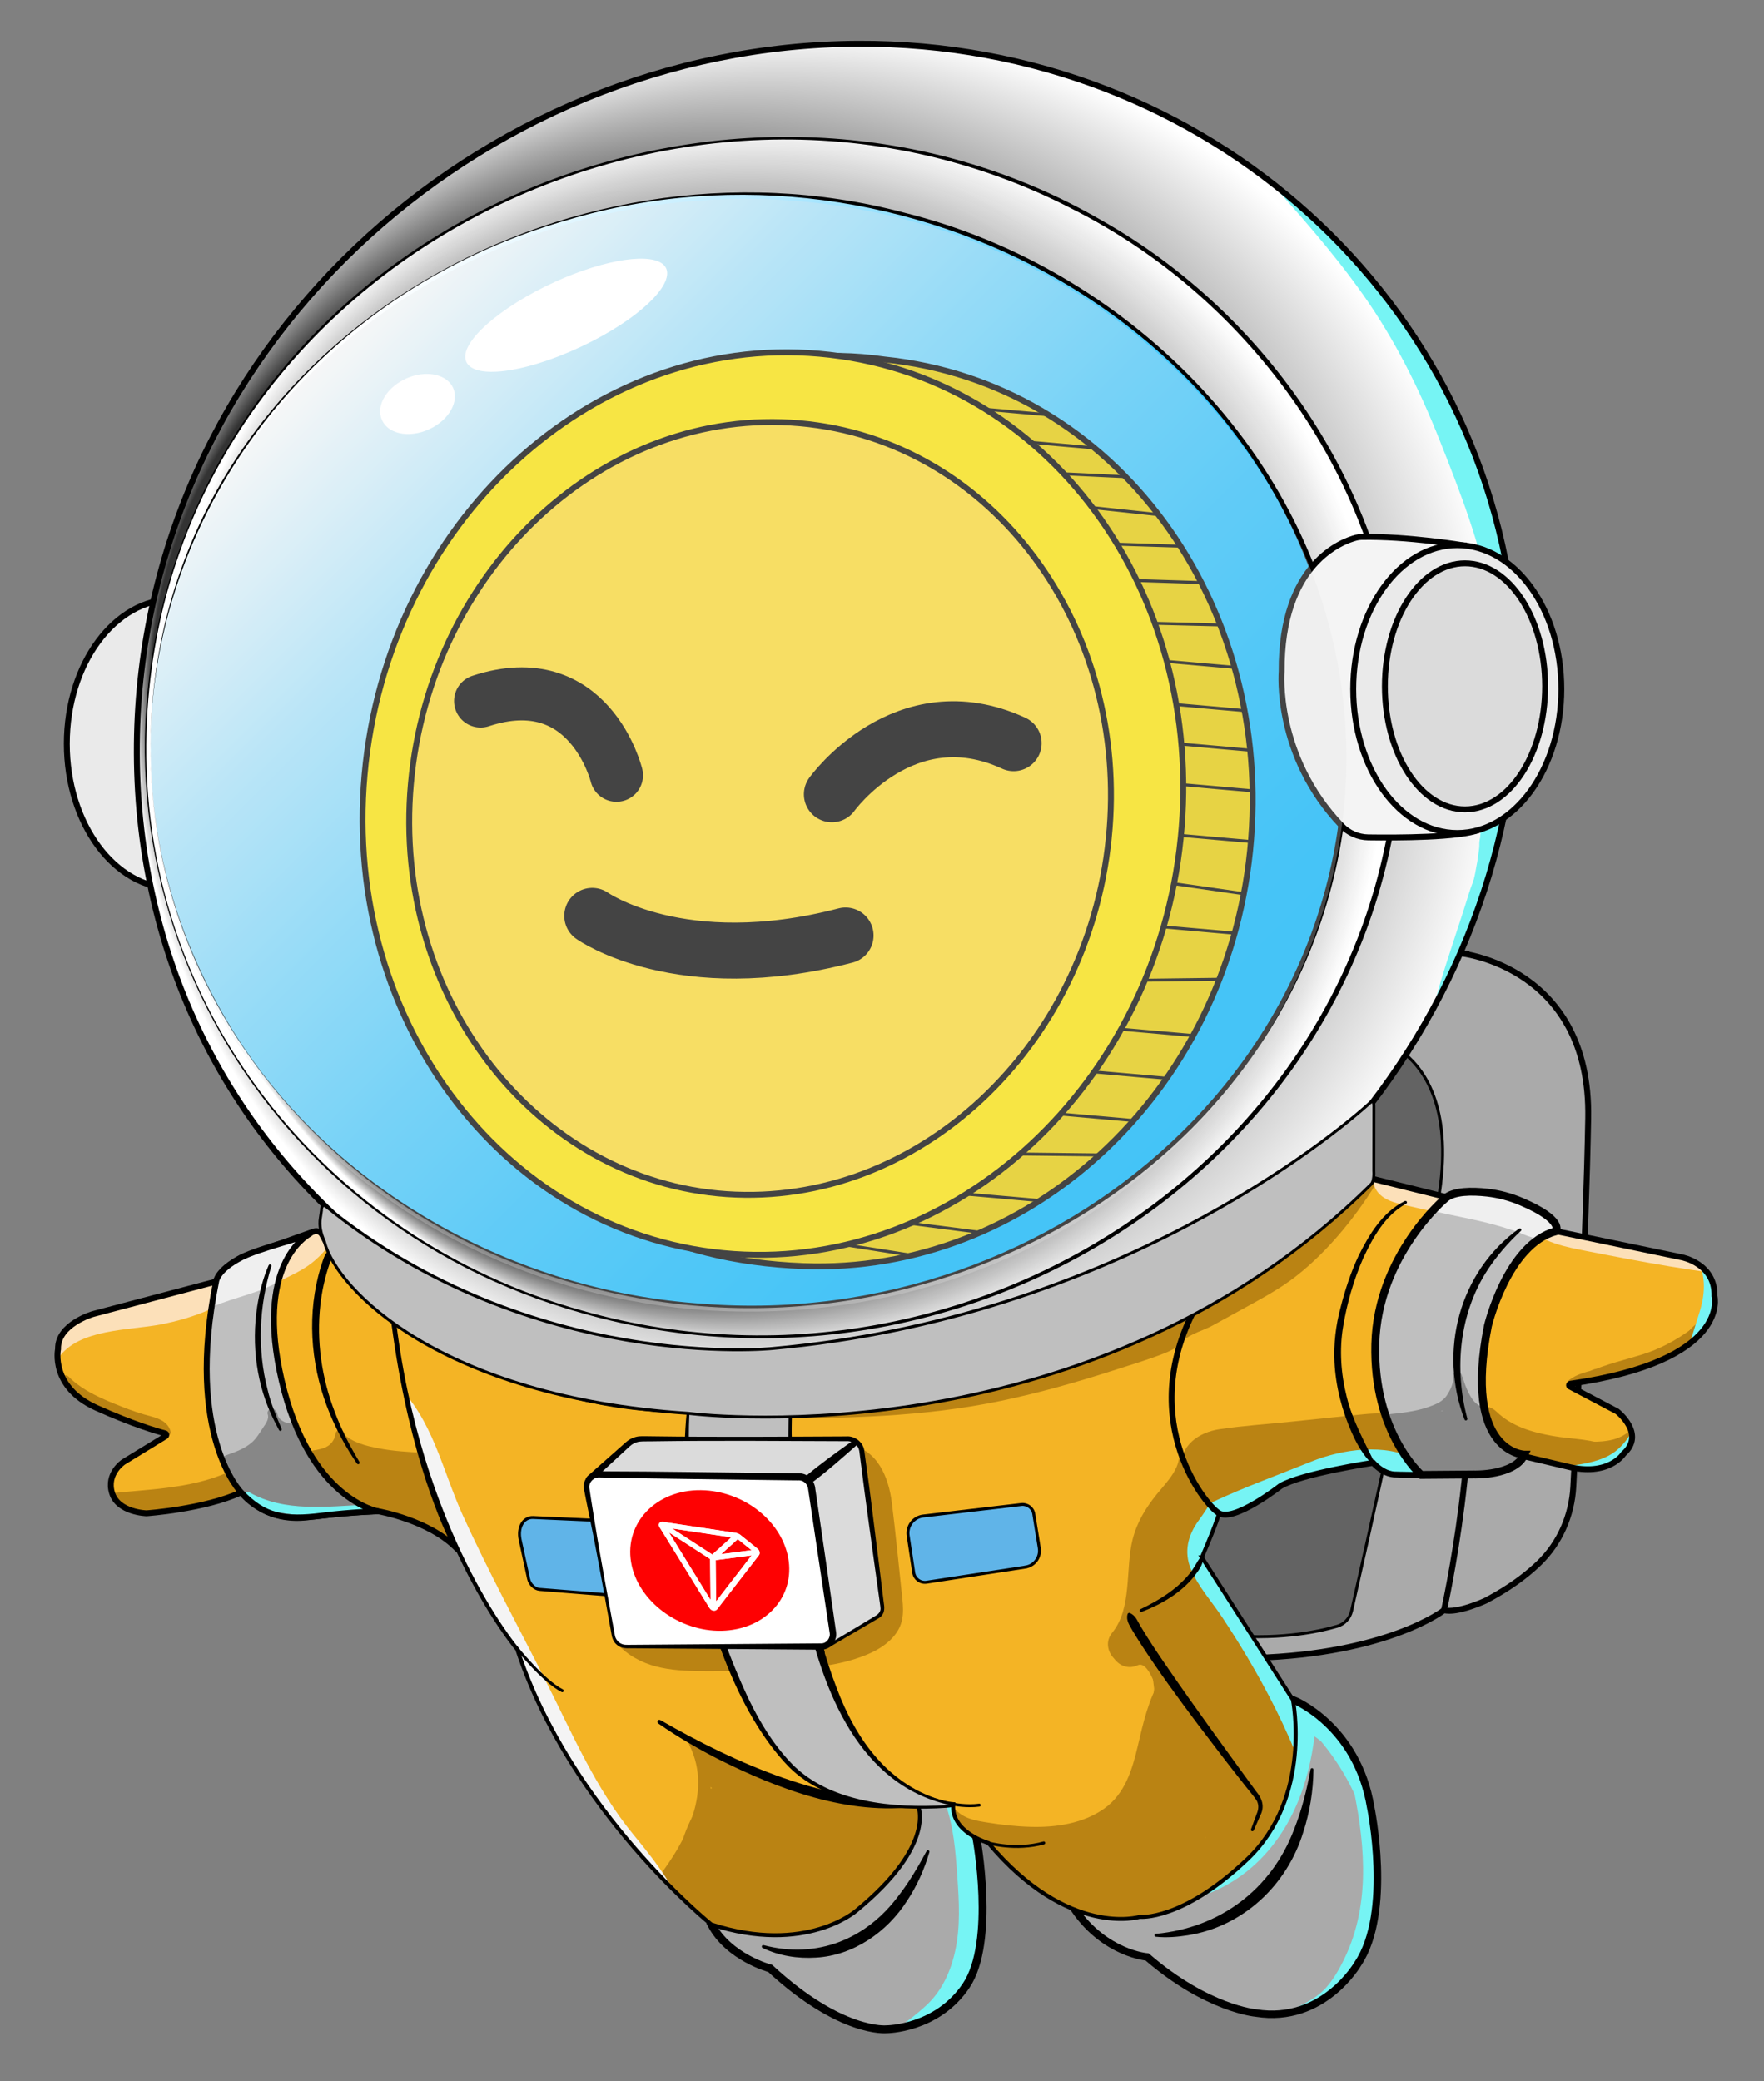 <?xml version="1.0" encoding="UTF-8"?>
<svg xmlns="http://www.w3.org/2000/svg" xmlns:xlink="http://www.w3.org/1999/xlink" viewBox="0 0 598.65 706.24">
  <rect x="0" y="0" width="598.65" height="706.24" fill="#808080" stroke="none"/>
  <defs>
    <style>
      .cls-1 {
        fill: #eaeaea;
      }

      .cls-1, .cls-2, .cls-3, .cls-4, .cls-5, .cls-6, .cls-7, .cls-8, .cls-9, .cls-10, .cls-11, .cls-12, .cls-13, .cls-14, .cls-15, .cls-16, .cls-17, .cls-18, .cls-19, .cls-20, .cls-21, .cls-22, .cls-23, .cls-24, .cls-25, .cls-26 {
        stroke: #000;
        stroke-miterlimit: 10;
      }

      .cls-1, .cls-2, .cls-3, .cls-4, .cls-5, .cls-6, .cls-7, .cls-8, .cls-11, .cls-12, .cls-13, .cls-15, .cls-16, .cls-17, .cls-18, .cls-19, .cls-20, .cls-21, .cls-22, .cls-24, .cls-25, .cls-26 {
        stroke-linecap: round;
      }

      .cls-1, .cls-3, .cls-4, .cls-6, .cls-8, .cls-9, .cls-11, .cls-13, .cls-14, .cls-15, .cls-24, .cls-25 {
        stroke-width: 2px;
      }

      .cls-27, .cls-9, .cls-10 {
        fill: #f4b425;
      }

      .cls-28 {
        fill: #fe0102;
      }

      .cls-29 {
        clip-path: url(#clippath-6);
      }

      .cls-30 {
        clip-path: url(#clippath-7);
      }

      .cls-31 {
        fill: url(#_Безымянный_градиент_118);
      }

      .cls-2, .cls-13, .cls-32, .cls-26 {
        fill: #aaa;
      }

      .cls-2, .cls-20 {
        stroke-width: 2.54px;
      }

      .cls-33 {
        clip-path: url(#clippath-4);
      }

      .cls-3, .cls-5, .cls-12, .cls-14, .cls-18, .cls-19, .cls-20, .cls-22, .cls-23 {
        fill: none;
      }

      .cls-34 {
        fill: #fff;
      }

      .cls-4, .cls-35, .cls-17, .cls-21 {
        fill: #bfbfbf;
      }

      .cls-5 {
        stroke-width: 19px;
      }

      .cls-6 {
        fill: #ffe600;
      }

      .cls-7 {
        fill: #60b4e8;
      }

      .cls-8, .cls-36 {
        fill: url(#_Безымянный_градиент_154);
      }

      .cls-37 {
        clip-path: url(#clippath-1);
      }

      .cls-10, .cls-23 {
        stroke-width: 1.34px;
      }

      .cls-11 {
        fill: #e8cc00;
      }

      .cls-12, .cls-26 {
        stroke-width: 2.69px;
      }

      .cls-15, .cls-38 {
        fill: #dbdbdb;
      }

      .cls-39 {
        clip-path: url(#clippath-5);
      }

      .cls-16 {
        fill: #636363;
      }

      .cls-40 {
        clip-path: url(#clippath-8);
      }

      .cls-18, .cls-21 {
        stroke-width: 2.68px;
      }

      .cls-41 {
        fill: #878787;
      }

      .cls-42 {
        clip-path: url(#clippath-3);
      }

      .cls-43 {
        fill: url(#_Безымянный_градиент_152);
      }

      .cls-44 {
        fill: #efefef;
      }

      .cls-45 {
        fill: #fce0b9;
      }

      .cls-22 {
        stroke-width: 18px;
      }

      .cls-46, .cls-24 {
        fill: #f4f4f4;
      }

      .cls-47 {
        fill: #76f4f4;
      }

      .cls-48 {
        clip-path: url(#clippath-2);
      }

      .cls-25 {
        fill: #ffdc2e;
      }

      .cls-49 {
        clip-path: url(#clippath);
      }

      .cls-50 {
        fill: #e5e5e5;
        opacity: .3;
      }

      .cls-51 {
        fill: #ba8313;
      }
    </style>
    <clipPath id="clippath">
      <path class="cls-26" d="M331.4,623.81s6.46,35-3.46,49.91c-9.92,14.9-27.11,14.9-27.11,14.9,0,0-15.36,1.61-39.44-20.64,0,0-13.99-3.67-19.95-14.9l82.07-62.54,7.89,33.27Z"/>
    </clipPath>
    <clipPath id="clippath-1">
      <path class="cls-9" d="M133.17,444.93c-1.62-.77-14.1-7.15-23.85-25.93-.53-1.02-1.74-1.48-2.82-1.09l-24.45,8.72s-7.57,3.9-8.71,8.25l-41.73,11.01s-12.15,3.44-11.92,11.92c0,0-2.75,12.84,13.07,19.95,12.34,5.54,20.35,7.88,23.28,8.64.46.12.55.73.14.98l-14.25,8.72s-5.96,3.9-3.9,10.55,11.69,6.88,11.69,6.88c0,0,19.72-1.38,32.1-7.11,0,0,7.57,10.32,22.47,8.48,14.9-1.83,24.08-2.06,24.08-2.06,0,0,17.57,3.02,26.93,12.91.3.31-1.22-2.04-1.41-2.43-4.16-8.5-15.26-34.43-20.53-78.12-.01-.12-.09-.23-.2-.28Z"/>
    </clipPath>
    <clipPath id="clippath-2">
      <path class="cls-10" d="M241.43,653.08s-47.86-38.39-65.9-93.42c0,0-33.83-39.62-42.15-114.31-.01-.13.13-.21.23-.14,3.7,2.86,45.74,34.41,100.02,33.42,0,0,1.53,57.48,15.9,90.5,0,0,1.56,4.09,4.41,9.62,9.51,18.45,27.5,31.27,48.15,33.43,3.14.33,6.3.42,9.33.15,0,0,6.9,13.36-20.92,36.13,0,0-17.08,14.94-49.05,4.6Z"/>
    </clipPath>
    <clipPath id="clippath-3">
      <path class="cls-4" d="M81.82,506.42s-19.04-19.3-8.48-71.54c0,0,.24-3.94,8.71-8.25,5.92-3.02,21.32-6.71,23.22-8.06.02-.01.32-.23-.31.19-1.54,1.02-18.35,10.9-9.38,49.64,9.4,40.59,32.78,44.45,32.78,44.45,0,0-8.9.19-19.21,1.5-12.49,1.58-19.54.38-27.34-7.92Z"/>
    </clipPath>
    <clipPath id="clippath-4">
      <path class="cls-2" d="M438.97,576.85s21.63,8.56,26.22,36.54c0,0,7.34,35.54-4.36,52.97,0,0-11.69,20.41-34.62,16.74,0,0-16.51-1.38-36.92-19.03,0,0-14.17-1.08-24.55-16.06l74.23-71.15Z"/>
    </clipPath>
    <clipPath id="clippath-5">
      <path class="cls-10" d="M407.89,528.48l30.88,48.31s6.73,33.02-15.44,54.11c-22.17,21.1-36.54,19.57-36.54,19.57,0,0-24.15,7.34-51.36-25.07,0,0-12.84-3.67-11.92-13.15,0,0-17.43-1.22-30.88-18.65s-13.45-33.02-13.45-33.02c0,0-12.84-44.03-11.01-82.24,0,0,78.27,3.06,139.72-38.52,0,0-26.6,40.05,5.81,73.68,0,0-.31,2.14-5.81,14.98Z"/>
    </clipPath>
    <clipPath id="clippath-6">
      <path class="cls-9" d="M407.89,439.81s38.87-23.55,54.02-38.67c1.04-1.04,2.53-1.46,3.96-1.11l25.13,6.23s4.77-2.71,13.71-1.74c3.6.39,7.11,1.39,10.45,2.78,5.46,2.28,14.37,6.66,12.88,10.5l42.8,8.87s11.31,2.14,11.01,13.15c0,0,5.7,21.92-48.94,29.75-.47.07-.59.7-.17.92l16.09,8.47s9.78,7.64,2.14,14.37c0,0-4.89,7.95-19.26,4.28l-14.56-3.44s-1.03,5.94-16.93,6.19c-20.49.32-26.6,0-26.6,0,0,0-3.67.31-7.64-3.97,0,0-24.46,3.67-31.49,7.95,0,0-15.59,12.23-20.79,9.17s-29.66-33.94-5.81-73.68Z"/>
    </clipPath>
    <clipPath id="clippath-7">
      <path class="cls-21" d="M517.34,493.62s-20.95-.46-12.38-43.72c0,0,6.57-27.67,23.08-32.1,0,0,2.91-3.79-11.7-10.01-3.73-1.59-7.68-2.65-11.71-3.09-4.95-.54-11.38-.62-14.2,2.02,0,0-22.93,19.22-23.69,49.39s15.59,44.38,15.59,44.38l17.89-.14s13.76.46,17.12-6.73Z"/>
    </clipPath>
    <radialGradient id="_Безымянный_градиент_154" data-name="Безымянный градиент 154" cx="280.71" cy="243.42" fx="61.5" fy="215.27" r="235.29" gradientUnits="userSpaceOnUse">
      <stop offset=".63" stop-color="#333"/>
      <stop offset=".99" stop-color="#fff"/>
    </radialGradient>
    <clipPath id="clippath-8">
      <path class="cls-8" d="M514.4,215.91c8.65,118.15-79.73,232.77-207.39,252.98-139.75,22.12-261.96-76.77-260.57-216.46C47.77,119.32,162.07,15.42,291.23,14.85c118.82-.52,214.87,87.69,223.17,201.06Z"/>
    </clipPath>
    <radialGradient id="_Безымянный_градиент_152" data-name="Безымянный градиент 152" cx="262.39" cy="250.2" fx="109.59" fy="355.86" r="208.19" gradientUnits="userSpaceOnUse">
      <stop offset=".77" stop-color="#333" stop-opacity=".9"/>
      <stop offset="1" stop-color="#fff"/>
    </radialGradient>
    <linearGradient id="_Безымянный_градиент_118" data-name="Безымянный градиент 118" x1="114.66" y1="115.85" x2="392.62" y2="393.8" gradientUnits="userSpaceOnUse">
      <stop offset="0" stop-color="#fff"/>
      <stop offset=".07" stop-color="#e1f6ff"/>
      <stop offset=".21" stop-color="#a6e5ff"/>
      <stop offset=".36" stop-color="#73d7ff"/>
      <stop offset=".5" stop-color="#49cbff"/>
      <stop offset=".64" stop-color="#29c1ff"/>
      <stop offset=".77" stop-color="#12bbff"/>
      <stop offset=".89" stop-color="#04b7ff"/>
      <stop offset="1" stop-color="#00b6ff"/>
    </linearGradient>
  </defs>
  <g id="_Бег" data-name="Бег">
    <g>
      <path class="cls-13" d="M495.87,323.51s44.03,4.59,43.11,55.95c-.74,41.42-3.86,102.82-5.05,125.04-.52,9.8-4.59,19.13-11.65,25.94-4.26,4.11-10.12,8.52-18.15,12.74,0,0-9.63,4.43-14.06,3.21,0,0-18.8,14.83-64.36,16.2s-116.94-52.43-116.94-52.43l51.82-98.14,135.29-88.51Z"/>
      <path class="cls-3" d="M490.06,546.39s13.61-60.76,6.96-101.35"/>
      <path class="cls-16" d="M467.21,358.25c2.58-2.67,6.77-2.89,9.64-.53,6.79,5.58,16.52,19.18,11.22,49.72-6.87,39.62-25.15,120.57-29.38,139.2-.57,2.51-2.44,4.51-4.91,5.23-6.59,1.92-20.9,4.97-40.2,2.75-2.08-.24-3.96-1.38-5.12-3.13l-45.51-68.27c-2.1-3.15-1.36-7.39,1.68-9.65l31.5-23.37c.65-.48,1.21-1.07,1.66-1.74l40.24-59.91c.24-.35.5-.68.79-.98l28.38-29.31Z"/>
    </g>
  </g>
  <g id="_Левая_часть_тела" data-name="Левая_часть_тела">
    <g>
      <g>
        <path class="cls-32" d="M331.4,623.81s6.46,35-3.46,49.91c-9.92,14.9-27.11,14.9-27.11,14.9,0,0-15.36,1.61-39.44-20.64,0,0-13.99-3.67-19.95-14.9l82.07-62.54,7.89,33.27Z"/>
        <g class="cls-49">
          <path class="cls-47" d="M320.69,611.67c2.99,8.12,3.59,16.62,4.2,25.18.59,8.31,1.07,16.86-.7,25.06-1.52,7.07-4.52,13.69-9.89,18.66-5.96,5.52-13.14,10-19.68,14.82-5.13,3.78-.14,12.46,5.05,8.63,7.22-5.32,15.1-10.29,21.7-16.38,6.16-5.69,10.12-13.48,12.11-21.56,2.29-9.25,2.12-18.86,1.47-28.3s-1.25-19.59-4.63-28.78c-2.2-5.99-11.87-3.4-9.64,2.66h0Z"/>
        </g>
        <path class="cls-12" d="M331.4,623.81s6.46,35-3.46,49.91c-9.92,14.9-27.11,14.9-27.11,14.9,0,0-15.36,1.61-39.44-20.64,0,0-13.99-3.67-19.95-14.9l82.07-62.54,7.89,33.27Z"/>
      </g>
      <path d="M259.19,660.09c18.13,4.74,34.85-2.01,45.84-16.91,3.59-4.63,6.59-9.77,9.45-15.07.25-.52,1.11-.19.93.38-1.7,5.84-4.21,11.49-7.65,16.64-6.75,10.51-18.16,18.47-30.84,19.17-6.25.4-12.53-.6-18.12-3.28-.54-.28-.21-1.13.39-.92h0Z"/>
      <g>
        <path class="cls-27" d="M133.17,444.93c-1.62-.77-14.1-7.15-23.85-25.93-.53-1.02-1.74-1.48-2.82-1.09l-24.45,8.72s-7.57,3.9-8.71,8.25l-41.73,11.01s-12.15,3.44-11.92,11.92c0,0-2.75,12.84,13.07,19.95,12.34,5.54,20.35,7.88,23.28,8.64.46.12.55.73.14.98l-14.25,8.72s-5.96,3.9-3.9,10.55,11.69,6.88,11.69,6.88c0,0,19.72-1.38,32.1-7.11,0,0,7.57,10.32,22.47,8.48,14.9-1.83,24.08-2.06,24.08-2.06,0,0,17.57,3.02,26.93,12.91.3.31-1.22-2.04-1.41-2.43-4.16-8.5-15.26-34.43-20.53-78.12-.01-.12-.09-.23-.2-.28Z"/>
        <g class="cls-37">
          <path class="cls-51" d="M113.85,486.69c.03-.29,0,.02-.02.08-.02.11-.04.23-.07.34-.05.23-.12.45-.19.67-.04.13-.09.26-.14.39.06-.14.03-.08-.02.02-.1.21-.21.41-.33.61s-.25.39-.38.58c-.26.36.18-.2-.11.13-.06.07-.12.14-.18.21-.16.17-.32.33-.5.49-.1.09-.21.18-.32.27.17-.13-.02,0-.09.06-.36.25-.94.56-1.22.68.12-.05-.25.1-.24.09-.12.04-.24.09-.36.13-.24.08-.48.16-.73.22-1.01.28-2.05.45-3.08.62-.78.13-1.28,1.13-1.05,1.85.27.84,1.01,1.18,1.85,1.05,2.38-.39,4.83-.86,6.78-2.37s3.11-3.69,3.4-6.13c.09-.78-.76-1.53-1.5-1.5-.89.04-1.4.66-1.5,1.5h0Z"/>
          <path class="cls-51" d="M114.23,488.42c3.38,3.58,8.54,4.97,13.22,5.9,5.23,1.04,10.57,1.36,15.89,1.66,1.93.11,1.92-2.89,0-3-4.89-.28-9.81-.55-14.63-1.47-4.29-.82-9.23-1.92-12.35-5.21-1.33-1.41-3.45.72-2.12,2.12h0Z"/>
          <path class="cls-51" d="M111.97,491.96l-.6.04c-7.55.72-7.82,12.38,0,12s16.05,0,23.87,1.87c2.76.66,4.82,2.12,5.71,4.94.46,1.44.43,2.94,1,4.38.25.64,1.79,3.64,1.73,2.98l6-6c-3.77-.31-6.86-2.85-9.83-4.95-3.34-2.36-6.62-4.42-10.5-5.79-8.07-2.85-17.86-3.96-26.35-3.59-5.76.25-8.4,8.14-3.03,11.18,4.33,2.45,9.08,2.64,13.86,3.61,5.34,1.09,10.54,2.67,15.63,4.6,7.23,2.74,10.36-8.86,3.19-11.57-4.53-1.71-9.13-3.16-13.86-4.22-4.01-.9-9.16-.74-12.77-2.78l-3.03,11.18c8.16-.36,18.96.41,26.18,4.62,6.99,4.08,12.03,9.01,20.51,9.7,3.03.25,6.29-2.96,6-6-.23-2.44-.97-4.16-1.97-6.36-.9-1.99-1.01-4.07-1.8-6.11-1.41-3.63-4.65-7.55-8.05-9.52-4.23-2.45-9.88-2.86-14.62-3.48-5.94-.78-11.87-.99-17.85-.7v12c4.53-.43,8.84-1.58,10.97-5.98,3.34-6.93-7.01-13.02-10.36-6.06h0Z"/>
          <path class="cls-51" d="M77.25,499.66c-12.97,5.69-27.55,5.71-41.39,7.25-7.59.85-7.68,12.86,0,12,16.17-1.8,32.32-2.25,47.44-8.89,7.05-3.1.95-13.44-6.06-10.36h0Z"/>
          <path class="cls-51" d="M56.67,483.68c-2.64-1.51-5.58-1.95-8.52-2.53-3.15-.62-5.84-1.86-8.63-3.43-1.38-.78-2.76-1.55-4.21-2.19s-3.03-1.04-4.44-1.77c-2.9-1.5-5.41-4.16-7.57-6.56l-2.12,2.12c2.24,2.21,4.94,4.21,7.67,5.75,2.89,1.63,6.07,2.83,9.12,4.12s6.08,2.47,9.21,3.43c1.58.49,3.21.82,4.78,1.33,1.27.41,2.59,1.09,3,2.45.56,1.84,3.45,1.06,2.89-.8-.91-3.02-3.73-4.22-6.54-4.95-3.39-.88-6.69-2-9.94-3.29-6.45-2.57-13.05-5.2-18.07-10.17-1.38-1.37-3.41.69-2.12,2.12,2.22,2.46,4.74,4.97,7.58,6.69,1.44.87,3.05,1.31,4.6,1.93s2.88,1.38,4.27,2.16c2.73,1.53,5.44,2.99,8.52,3.69s6.26.9,9.01,2.48c1.68.96,3.19-1.63,1.51-2.59h0Z"/>
          <path class="cls-45" d="M19.81,460.87c6.87-10.1,24.19-9.36,34.93-11.47s22.08-6.2,30.48-14.24c4.66-4.46-2.42-11.52-7.07-7.07-9.49,9.08-22.74,11.25-35.22,13.24-12,1.91-24.43,3.72-31.75,14.5-3.63,5.34,5.03,10.35,8.63,5.05h0Z"/>
          <path class="cls-45" d="M89.74,437.55c5.51-3.53,11.66-5.24,16.76-9.53s8.14-9.29,10.49-15.11-7.25-8.55-9.64-2.66c-1.9,4.69-5.19,8.85-9.34,11.75s-9.09,4.2-13.32,6.91c-5.4,3.46-.39,12.12,5.05,8.63h0Z"/>
        </g>
        <path class="cls-14" d="M133.17,444.93c-1.62-.77-14.1-7.15-23.85-25.93-.53-1.02-1.74-1.48-2.82-1.09l-24.45,8.72s-7.57,3.9-8.71,8.25l-41.73,11.01s-12.15,3.44-11.92,11.92c0,0-2.75,12.84,13.07,19.95,12.34,5.54,20.35,7.88,23.28,8.64.46.12.55.73.14.98l-14.25,8.72s-5.96,3.9-3.9,10.55,11.69,6.88,11.69,6.88c0,0,19.72-1.38,32.1-7.11,0,0,7.57,10.32,22.47,8.48,14.9-1.83,24.08-2.06,24.08-2.06,0,0,17.57,3.02,26.93,12.91.3.31-1.22-2.04-1.41-2.43-4.16-8.5-15.26-34.43-20.53-78.12-.01-.12-.09-.23-.2-.28Z"/>
      </g>
      <g>
        <path class="cls-27" d="M241.43,653.08s-47.86-38.39-65.9-93.42c0,0-33.83-39.62-42.15-114.31-.01-.13.13-.21.23-.14,3.7,2.86,45.74,34.41,100.02,33.42,0,0,1.53,57.48,15.9,90.5,0,0,1.56,4.09,4.41,9.62,9.51,18.45,27.5,31.27,48.15,33.43,3.14.33,6.3.42,9.33.15,0,0,6.9,13.36-20.92,36.13,0,0-17.08,14.94-49.05,4.6Z"/>
        <g class="cls-48">
          <path class="cls-51" d="M233.98,592.23c8.22,16.62-2.2,34.55-12.57,47.37-1.2,1.49.91,3.62,2.12,2.12,9-11.13,17.32-24.32,16.2-39.25-.31-4.1-1.34-8.06-3.17-11.76-.86-1.73-3.44-.21-2.59,1.51h0Z"/>
          <path class="cls-51" d="M236.95,596.38c5.24,2.43,10.62,4.68,15.7,7.42l1.51-2.59c-2.18-1.08-4.42-2.02-6.73-2.78-1.02-.34-2.05-.64-3.09-.91s-2.36-.73-3.49-.72c-2.02.02-2.86,2.29-2.87,4-.01,1.96.95,3.61,2.47,4.77.69.52,1.63.05,2.05-.54.77-1.07,1.75-1.89,2.89-2.53l-1.51-2.59-2.66,1.78,2.2.9c-.24-.59-.36-1.14-.07-1.74l-2.74-1.16c-.23.63-1.01,1.06-1.49,1.49-.6.54-1.17,1.2-1.42,1.99-.32,1.03-.12,2.02.22,3.01.43,1.26.56,2.2.16,3.5-.72,2.29-2,4.46-3.05,6.61s-1.97,4.12-2.74,6.28-.99,4.33-1.67,6.46-2.52,3.41-3.23,5.46c-.32.93-.34,1.93-.8,2.81s-.87,1.68-.35,2.69c.91,1.78,3.27,3.18,5,4.02s3.25-1.74,1.51-2.59c-1.05-.51-2.03-1.11-2.91-1.88-.31-.27-.67-.57-.92-.9-.03.55.05.61.25.17.13-.21.24-.44.33-.68.34-.81.41-1.66.66-2.49.31-1.01,1.02-1.8,1.65-2.63,1.2-1.58,1.78-3.29,2.17-5.22.45-2.18,1.06-4.28,1.93-6.34s1.9-4.05,2.88-6.05c.9-1.85,1.98-3.77,2.4-5.81.24-1.15.23-2.3-.11-3.43-.23-.75-.81-1.56-.4-2.32.28-.51,1.03-.92,1.44-1.31.63-.59,1.06-1.23,1.36-2.04.59-1.58-2.02-2.7-2.74-1.16-.62,1.31-.78,2.68-.23,4.05.34.83,1.32,1.49,2.2.9l2.66-1.78c1.59-1.07.18-3.55-1.51-2.59-1.61.91-2.89,2.12-3.96,3.61l2.05-.54c-.81-.62-1.15-1.81-.91-2.78l.1-.32c.21-.27.18-.33-.09-.17-.29.07-.28.11.01.13.23.04.45.09.68.14.75.16,1.49.34,2.23.54,2.99.8,5.88,1.9,8.65,3.27,1.72.85,3.23-1.67,1.51-2.59-5.09-2.74-10.47-4.99-15.7-7.42-1.74-.81-3.27,1.78-1.51,2.59h0Z"/>
          <path class="cls-51" d="M238.72,604.19c3.4,3.56,7.54,5.91,12.37,6.89,5.14,1.04,7.96-4.47,4.86-8.36-.9-1.13-1.62-1.67-2.89-2.35l-2.52,9.32c2.38.04,4.41,1.39,6.56,2.24,2.66,1.05,5.47,1.67,8.23,2.36,5.25,1.31,10.51,2.58,15.82,3.58,9.86,1.85,19.89,2.68,29.85,3.75l-3.54-8.54c.09-.09-4.56-.09-5.43-.09-2.77,0-5.53-.18-8.28-.41-5.21-.45-10.39-1.12-15.61-1.49-4.9-.35-9.81-.54-14.72-.75-2.93-.12-5.86-.25-8.78-.37-1.75-.07-5.65.45-6.6-1.33-2.13-4-7.85-2.69-9.14,1.19-.21.63-.42,1.27-.63,1.9l9.82,1.33-.11-1.07c-.64-6.41-9.39-6.45-10,0-.45,4.74-3.79,10.28-5.99,14.42s-5.15,7.49-6.48,11.88c-1.17,3.84,2.57,6.92,6.15,6.15,7.7-1.65,13.6-7.01,19.17-12.26s10.48-11.16,12.69-18.69c1.87-6.37-7.23-8.39-9.64-2.66-3.71,8.8-10.23,16.01-18.36,20.93l7.34,2.99c-.4-2.93.29-7.99,2.48-10.23,2-2.04,3.77,1.08,6.26,1.72,5.81,1.51,13.18-.41,19.11-.72,13.97-.72,27.39,2.08,41.06,4.52l-2.99-7.34c-1.46,3.16-10.33,3.24-13.35,3.59-5.41.63-10.86.91-16.3,1.04-9.96.23-20.22-.85-30.02,1.33l3.85,9.14c14.23-7.84,29.92-11.96,46.16-12.17l-4.32-7.52c.73-1.31-.13-.44-1.34-.37-1.45.09-2.93.44-4.37.62-2.86.35-5.73.61-8.6.79-5.43.35-10.87.39-16.31.2v10c10.34-1.09,20.69-1.47,31.08-1.14-.84-3.11-1.68-6.21-2.52-9.32-1.76,1.03-3.25,1.5-5.27,1.83-6.33,1.05-3.65,10.69,2.66,9.64,2.79-.46,5.22-1.42,7.65-2.84,4.37-2.56,2.36-9.16-2.52-9.32-10.39-.33-20.74.05-31.08,1.14-6.28.66-6.57,9.78,0,10,7.68.26,15.36.05,23-.78,5.27-.57,13.31-.14,16.26-5.42,1.82-3.26-.46-7.57-4.32-7.52-18.01.23-35.44,4.84-51.21,13.53-5.11,2.82-1.55,10.34,3.85,9.14,6.12-1.37,12.47-.9,18.7-.89,6.09,0,12.19-.09,18.27-.51s11.74-1.08,17.49-2.26c4.52-.93,9.11-2.4,11.18-6.89,1.22-2.65.47-6.73-2.99-7.34-8.93-1.6-17.86-3.45-26.88-4.48-9.7-1.11-19.3-.21-29,.43-1.4.09-3.26.56-4.55.03-1.62-.67-2.6-2.3-4.46-2.85-3.13-.92-6.49-.07-9.09,1.76-6.68,4.71-8.25,14.63-7.23,22.11.44,3.24,4.88,4.48,7.34,2.99,10.54-6.38,18.19-15.59,22.96-26.91l-9.64-2.66c-1.72,5.85-5.78,10.18-10.12,14.28s-8.74,8.4-14.75,9.69l6.15,6.15c.73-2.39,2.48-4.35,3.76-6.46,1.51-2.48,2.8-5.08,4.01-7.71,2.16-4.74,4.57-9.55,5.06-14.78h-10l.11,1.07c.55,5.51,7.96,6.91,9.82,1.33.21-.63.42-1.27.63-1.9-3.05.4-6.09.8-9.14,1.19,2.92,5.49,8.65,5.99,14.26,6.24,7.25.33,14.5.55,21.74.98s14.06,1.43,21.11,1.88c5.34.34,13.93,1.57,18.02-2.65,3.25-3.35.63-8.09-3.54-8.54-10.35-1.11-20.73-2-30.93-4.15-4.98-1.05-9.93-2.25-14.86-3.53s-9.45-4.18-14.68-4.26c-4.86-.07-6.94,6.97-2.52,9.32l.87.78,4.86-8.36c-3.25-.66-5.65-1.9-7.96-4.32-4.46-4.66-11.52,2.42-7.07,7.07h0Z"/>
          <path class="cls-51" d="M239.29,642.27c11.54.75,23.08-1.36,34.53-2.57,5.39-.57,10.79-1.09,16.19-1.56,2.86-.25,5.72-.48,8.58-.7s6.58-1.17,9.29-.66l-3.49-3.49.24.94.5-3.85c-1.25,2.22-6.61,2.74-8.77,3.22-3.51.79-7.06,1.38-10.63,1.79-6.52.74-13.1.95-19.66.98s-13.2-.13-19.8-.19-12.98-.43-18.98,2.04c-5.02,2.07-4.66,9.57,1.33,9.82,14.16.58,28.35,1.42,42.52.88,13.58-.52,27.06-2.64,40.67-1.72l-2.52-9.32c-5.65,3.18-13.89,2.89-20.19,3.15-7.18.29-14.29.52-21.42,1.44s-14.11,2.06-21.26,2.2-14.55-.32-21.82.44c-6.3.66-6.46,10.55,0,10,18.18-1.54,36.39-1.26,54.51.85l-3.54-8.54c-.47.38-4.57.25-5.57.31-2.53.14-5.05.22-7.58.26-5.06.09-10.12.01-15.19-.06v10c14.68.05,29.37.05,44.02-1,6.38-.45,6.43-10.46,0-10-14.65,1.04-29.34,1.04-44.02,1-6.44-.02-6.44,9.91,0,10s13.29.19,19.93-.07c5.37-.21,11.15.17,15.48-3.37,3.76-3.07.24-8.1-3.54-8.54-18.12-2.11-36.34-2.39-54.51-.85v10c7.59-.8,15.17-.23,22.77-.46,8.13-.24,16.12-1.78,24.18-2.65,7.35-.8,14.74-.74,22.11-1.2,6.8-.43,14.63-.89,20.67-4.29,4.56-2.56,2.21-9-2.52-9.32-13.61-.93-27.09,1.2-40.67,1.72-14.17.54-28.36-.3-42.52-.88l1.33,9.82c7.28-2.99,16.15-1.69,23.86-1.58,8.47.12,16.95.22,25.4-.33s38.35-1.54,34.83-15.32c-.4-1.57-1.84-3.18-3.49-3.49-5.31-.99-11.35.24-16.71.68-6.04.5-12.07,1.06-18.1,1.68-12.07,1.25-24.27,3.56-36.43,2.77-6.43-.42-6.4,9.58,0,10h0Z"/>
          <path class="cls-46" d="M125.78,478c11.57,10.99,14.55,28.3,20.96,42.36,8.08,17.72,17.42,34.94,26.2,52.32,4.43,8.77,8.85,17.53,13.28,26.3,4.18,8.28,8.22,16.54,13.82,23.98,9.49,12.6,25.88,26.87,23.2,44.44-1.16,7.55,10.41,10.81,11.57,3.19,2.93-19.18-8.33-34.02-19.84-48.02-12.87-15.65-20.82-34.46-29.9-52.43s-19.35-36.91-27.97-55.83c-6.97-15.28-10.2-32.79-22.83-44.79-5.6-5.32-14.1,3.15-8.49,8.49h0Z"/>
          <path class="cls-51" d="M210.74,559.14c8.21,7.54,18.67,7.95,29.27,7.93,12.14-.02,24.29-.06,36.43-.08,7.72-.02,7.73-12.02,0-12-10.23.02-20.45.05-30.68.07-8.41.02-19.79,1.81-26.54-4.4-5.68-5.22-14.19,3.24-8.49,8.49h0Z"/>
        </g>
        <path class="cls-23" d="M241.43,653.08s-47.86-38.39-65.9-93.42c0,0-33.83-39.62-42.15-114.31-.01-.13.13-.21.23-.14,3.7,2.86,45.74,34.41,100.02,33.42,0,0,1.53,57.48,15.9,90.5,0,0,1.56,4.09,4.41,9.62,9.51,18.45,27.5,31.27,48.15,33.43,3.14.33,6.3.42,9.33.15,0,0,6.9,13.36-20.92,36.13,0,0-17.08,14.94-49.05,4.6Z"/>
      </g>
      <path class="cls-19" d="M175.09,558.86s9.12,11.53,15.73,14.87"/>
      <path d="M224.13,583.71c26.54,15.26,56.14,27.92,87.22,27.96.79-.03.97,1.21.11,1.34-23.57,3.14-47.15-5.76-67.9-16.16-6.97-3.58-13.73-7.53-20.18-12.02-.66-.47-.03-1.59.74-1.11h0Z"/>
      <g>
        <path class="cls-35" d="M81.82,506.42s-19.04-19.3-8.48-71.54c0,0,.24-3.94,8.71-8.25,5.92-3.02,21.32-6.71,23.22-8.06.02-.01.32-.23-.31.19-1.54,1.02-18.35,10.9-9.38,49.64,9.4,40.59,32.78,44.45,32.78,44.45,0,0-8.9.19-19.21,1.5-12.49,1.58-19.54.38-27.34-7.92Z"/>
        <g class="cls-42">
          <path class="cls-44" d="M69.18,444.8c7.65-3.99,16.11-5.12,23.75-9.02,6.05-3.08,12.93-7.32,16.64-13.13,2.66-4.16-2.66-9.56-6.84-6.84-4.43,2.88-9.41,3.68-13.91,6.18-4.87,2.7-10.1,3.45-15.55,4.59-6.29,1.32-3.63,10.96,2.66,9.64,5.66-1.19,11.57-1.88,16.64-4.78s10.39-3.86,15.21-6.99c-2.28-2.28-4.56-4.56-6.84-6.84-1.83,2.87-4.76,4.05-7.42,5.99s-5.45,3.72-8.56,5.03c-3.26,1.37-6.94,1.81-10.31,2.97-3.62,1.24-7.13,2.81-10.52,4.58-5.71,2.98-.66,11.61,5.05,8.63h0Z"/>
          <path class="cls-41" d="M90.85,479.88c.62,1.76-.85,3.46-1.75,4.85-1.04,1.6-2.01,3.26-3.43,4.56-2.47,2.27-5.77,3.42-8.88,4.52-.76.27-1.27,1.02-1.05,1.85.2.74,1.08,1.32,1.85,1.05,3.75-1.34,7.67-2.77,10.56-5.63,1.64-1.62,2.81-3.7,4.06-5.62s2.33-4.08,1.54-6.37c-.27-.76-1.03-1.27-1.85-1.05-.74.2-1.32,1.08-1.05,1.85h0Z"/>
          <path class="cls-41" d="M91.2,480.04c.27,2.17,1.6,3.96,3.54,4.97,2.11,1.1,4.53,1.17,6.86,1.12.78-.02,1.54-.68,1.5-1.5s-.66-1.52-1.5-1.5c-.95.02-1.91.03-2.86-.06-.13-.01-.27-.02-.4-.04.16.02-.02,0-.08-.02-.24-.04-.48-.09-.71-.15s-.47-.12-.7-.2c-.1-.03-.2-.07-.31-.11-.26-.1.09.06-.06-.03-.32-.18-.65-.35-.96-.56-.23-.15.06.07-.06-.04-.06-.06-.13-.11-.2-.17-.14-.13-.28-.27-.41-.41-.06-.06-.11-.13-.17-.2.13.16.04.05-.03-.06-.09-.14-.18-.29-.26-.44-.06-.13-.1-.24-.03-.04-.03-.08-.06-.16-.08-.24-.03-.1-.06-.2-.08-.31-.02-.07-.06-.37-.02-.04-.1-.78-.62-1.54-1.5-1.5-.73.03-1.6.67-1.5,1.5h0Z"/>
          <path class="cls-41" d="M89.98,490.43c1.85,3.14,4.38,4.44,7.94,4.79v-10c-3.41.35-6.28,1.22-9.25,3s-5.7,4.43-9.13,5.63c-5.22,1.83-4.51,9.68,1.33,9.82,7.3.17,15.96.46,22.42-3.43l-6.06-.78c7.48,6.68,14.98,14.26,23.86,19.08l2.52-9.32c-8.33-.87-17.04-1.73-24.7-5.37-3.21-1.52-6.04-4.17-9.51-5.07-3.13-.81-6.57-.31-9.7.24-4.08.72-5.02,7.4-1.19,9.14,3.14,1.43,6.25,2.88,9.12,4.8,2.31,1.54,4.4,3.33,7.11,4.16,5.61,1.72,10.89-.91,14.01-5.64,2.7-4.08,3.32-10.03-.43-13.77-4.01-4-10.21-2.34-14.74-.27-5.85,2.67-.77,11.29,5.05,8.63.96-.46,1.98-.73,3.04-.82-.99.29-1.72.91-2.19,1.86-2.16.83-3.74-.65-5.38-1.77-3.36-2.3-6.82-4.13-10.54-5.82l-1.19,9.14c4.23-.75,5.78.68,9.32,2.68,2.99,1.69,6.24,3.03,9.51,4.06,7.24,2.29,14.9,3.04,22.42,3.82,5.03.52,6.67-7.06,2.52-9.32-8.12-4.41-14.98-11.4-21.83-17.52-1.65-1.47-4.09-1.97-6.06-.78-4.76,2.86-12.01,2.19-17.38,2.06l1.33,9.82c5.3-1.87,10.18-7.71,15.72-8.28,6.41-.66,6.44-9.36,0-10l.7.16c-3.26-5.54-11.91-.52-8.63,5.05h0Z"/>
          <path class="cls-47" d="M83.19,509.05c12.48,7.05,27.1,5.18,40.79,4.58,1.92-.08,1.93-3.08,0-3-13.08.57-27.33,2.58-39.27-4.17-1.68-.95-3.2,1.64-1.51,2.59h0Z"/>
        </g>
        <path class="cls-3" d="M81.82,506.42s-19.04-19.3-8.48-71.54c0,0,.24-3.94,8.71-8.25,5.92-3.02,21.32-6.71,23.22-8.06.02-.01.32-.23-.31.19-1.54,1.02-18.35,10.9-9.38,49.64,9.4,40.59,32.78,44.45,32.78,44.45,0,0-8.9.19-19.21,1.5-12.49,1.58-19.54.38-27.34-7.92Z"/>
      </g>
      <path d="M112.78,424.55c.19,1.7-.5,3.05-1.02,4.56-1.51,4.39-2.49,8.95-3.03,13.56-1.4,12.36.43,25.02,4.94,36.62,2.2,5.85,5.06,11.45,8.32,16.81.14.24.07.54-.17.69-.23.14-.52.07-.67-.14-3.6-5.22-6.65-10.83-9.13-16.7-6.18-14.73-7.93-31.45-4-47.02.4-1.56.84-3.11,1.36-4.63.54-1.51.94-3.13,2.51-4.21.36-.26.89.02.89.46h0Z"/>
      <path d="M92.07,429.76c-4.16,13.42-4.8,28.14-1.27,41.77,1.07,4.59,2.89,8.95,4.77,13.3.13.26.02.58-.24.69-.24.1-.52,0-.64-.23l-1.65-3.2c-6-11.85-7.75-25.71-5.75-38.79.77-4.77,1.94-9.46,3.87-13.92.25-.57,1.16-.23.92.38h0Z"/>
    </g>
  </g>
  <g id="_правая_часть_тела" data-name="правая_часть_тела">
    <g>
      <g>
        <path class="cls-32" d="M438.97,576.85s21.63,8.56,26.22,36.54c0,0,7.34,35.54-4.36,52.97,0,0-11.69,20.41-34.62,16.74,0,0-16.51-1.38-36.92-19.03,0,0-14.17-1.08-24.55-16.06l74.23-71.15Z"/>
        <g class="cls-33">
          <path class="cls-47" d="M444.33,690.25c10.41-5.14,16.91-12.37,21.65-22.98,4.98-11.14,6.91-23.24,6.57-35.39s-2.77-24.64-5.58-36.67c-1.19-5.11-1.82-11.07-6.23-14.51s-11-5.47-16.39-7.32c-4.69-1.61-8.52,5.07-4.86,8.36,9.41,8.44,16.89,18.7,21.65,30.44,2.38,5.86,11,3.78,9.64-2.66-3.05-14.41-12.94-26.8-26.42-32.8-3.5-1.56-7.31.27-7.52,4.32-.84,16.12-5.32,32.62-17.4,44.02s-29.2,10.62-45.06,13.81c-6.3,1.27-3.64,10.91,2.66,9.64,9.43-1.9,19.21-1.92,28.52-4.47,8.37-2.3,15.92-6.84,22.04-12.97,13.22-13.26,18.29-31.8,19.23-50.03l-7.52,4.32c11.35,5.05,19.25,14.65,21.82,26.82l9.64-2.66c-5.42-13.37-13.46-25.2-24.22-34.85l-4.86,8.36c3.92,1.35,11.54,2.93,13.68,6.84s2.48,10.15,3.41,14.46c2.08,9.68,3.71,19.48,3.81,29.41.1,9.73-1.35,19.51-5.24,28.48-1.81,4.17-4.08,8.52-7.06,11.99s-6.98,5.43-11,7.41c-5.77,2.85-.71,11.47,5.05,8.63h0Z"/>
        </g>
        <path class="cls-20" d="M438.97,576.85s21.63,8.56,26.22,36.54c0,0,7.34,35.54-4.36,52.97,0,0-11.69,20.41-34.62,16.74,0,0-16.51-1.38-36.92-19.03,0,0-14.17-1.08-24.55-16.06l74.23-71.15Z"/>
      </g>
      <path d="M392.32,656.22c21.65-1.99,39.2-15.1,46.88-35.49,2.58-6.46,4.29-13.32,5.57-20.31.05-.27.31-.45.58-.4.24.04.41.26.41.5-.1,7.18-1.22,14.4-3.5,21.32-5.52,17.92-20.41,31.91-39.11,34.88-3.6.57-7.23.87-10.88.5-.6-.07-.59-.98.04-1h0Z"/>
      <g>
        <path class="cls-27" d="M407.89,528.48l30.88,48.31s6.73,33.02-15.44,54.11c-22.17,21.1-36.54,19.57-36.54,19.57,0,0-24.15,7.34-51.36-25.07,0,0-12.84-3.67-11.92-13.15,0,0-17.43-1.22-30.88-18.65s-13.45-33.02-13.45-33.02c0,0-12.84-44.03-11.01-82.24,0,0,78.27,3.06,139.72-38.52,0,0-26.6,40.05,5.81,73.68,0,0-.31,2.14-5.81,14.98Z"/>
        <g class="cls-39">
          <path class="cls-51" d="M399.55,491.52c2.56,5.45-3.87,11.7-6.9,15.45-3.79,4.7-6.77,9.51-8.27,15.42-2.51,9.89-.09,23.31-6.92,31.64-4.86,5.93,3.59,14.46,8.49,8.49,9.35-11.42,6.46-25.09,10.38-38.32,2.17-7.34,8.49-11.95,12.19-18.41,3.72-6.49,4.61-13.49,1.39-20.33-3.28-6.98-13.63-.9-10.36,6.06h0Z"/>
          <path class="cls-51" d="M386.09,565.1c5.77-2.66,10.35,23.23,10.6,26.46.81,10.56-1.55,21.11-9.63,28.45-17.48,15.89-43.74,8.27-62.69-.16-6.99-3.11-13.11,7.23-6.06,10.36,14.67,6.53,30.62,12.32,46.96,10.82,14.09-1.29,27.7-7.41,36.03-19.18,8.62-12.17,8.81-28.15,5.54-42.16-2.89-12.37-10.32-32.57-26.82-24.96-7.01,3.23-.92,13.58,6.06,10.36h0Z"/>
          <path class="cls-51" d="M397.35,556.72c1.96-8.56,4.17-17.05,6.62-25.49,2.16-7.43-9.42-10.6-11.57-3.19-2.45,8.43-4.66,16.93-6.62,25.49-1.72,7.52,9.84,10.73,11.57,3.19h0Z"/>
          <path class="cls-51" d="M402.33,542.57c3.37,10.55,9.49,19.03,16.58,27.38,1.67,1.96,3.31,3.94,4.67,6.13,1.28,2.07,1,3.9,2.72,1.15,2.06-3.3-.5-1.43-2.52-1.08-6.14,1.07-12.35,1.52-18.58,1.63-7.71.13-7.74,12.13,0,12s15.19-.86,22.68-2.22,11.39-5.72,8.35-13.08c-2.57-6.22-7.33-11.12-11.57-16.22-4.68-5.64-8.51-11.86-10.75-18.87-2.34-7.33-13.93-4.2-11.57,3.19h0Z"/>
          <path class="cls-51" d="M399.68,509.21c-1.89,9.29-8.15,16.2-6.2,26.18,1.19,6.12,9.92,5.28,11.57,0,1.62-5.17,3.28-10.71,8.51-13.18l-7.27-9.42c-2.86,3.55-4.21,7.09-4.71,11.64-.47,4.26,0,8.53-1.96,12.46-2.2,4.42-4.65,8.37-5.75,13.28s-1.38,10.06-1,15.09c1.43,19.02,14.32,41.75,2,59.43l10.97,4.62c4.24-13.95,6.58-28.49,6.77-43.08.19-15.2-2.65-30.29-1.44-45.5l-11.18,3.03c5.58,11.07,6.18,25.22,7.51,37.35,1.48,13.51,2.29,27.07,2.52,40.66l10.24-4.24c.95,1.21.13-2.51.1-2.91-.14-1.88-.23-3.76-.28-5.64-.1-3.14-.08-6.28,0-9.42.17-7.25.71-14.48,1.17-21.72.9-14.05,1.26-27.98-1.05-41.93l-11.57,3.19c1.7,7.08,3.4,14.16,5.1,21.25,1.59,6.62,3.88,13.48,4.25,20.31.67,12.46-5.5,26.03-9.79,37.49l11.79,1.6c-.15-19.8,9.66-38.07,11.65-57.65-3.73,1.01-7.45,2.02-11.18,3.03,7.41,16.2,9.91,40.29-4.09,53.93-7.08,6.9-18.05,9.4-27.19,12.36-10.78,3.49-21.67,6.34-33.07,6.43-6.52.05-8.47,10.62-1.6,11.79,9.87,1.67,20.4,3.33,30.44,2.65,9.91-.67,17.46-5.4,24.5-12.1,13.23-12.61,26.55-26.33,32.15-44.16l-11.79-1.6c-.08,14.47-8.75,26.43-19.01,35.87-2.81,2.58-5.74,5.02-8.73,7.39-1.44,1.14-2.89,2.27-4.37,3.36-.47.35-3.33,2.09-2.41,2.1-1.06-.01-2.3-2.33-3.18-2.73l-1.01-1.01c-.44,2.11-.18,2.28.79.51,2.47-1.64,4.74-5.53,6.83-7.73,9.48-9.98,19.56-19.17,26.99-30.89,7.67-12.1,12.81-25.68,16.87-39.36-3.66.48-7.31.96-10.97,1.43,2.79,4.19,4.61,8.75,4.9,13.82.13,2.34.03,4.68-.45,6.98-.21,1.02-.48,2.04-.81,3.03-.22.67-1.52,2.83-.76,2.56-7.24,2.55-4.12,14.15,3.19,11.57,8.1-2.85,10.31-12.45,10.81-20.22.54-8.38-1.88-16.84-6.52-23.8-2.84-4.26-9.45-3.69-10.97,1.43-5.1,17.18-12.04,34.04-24.02,47.64-5.69,6.46-12.07,12.27-17.94,18.58-4.67,5.01-12.78,12.19-8.86,19.76,2.97,5.73,11.18,12.09,17.87,10.09,4.14-1.24,7.77-4.93,11.1-7.53s6.43-5.12,9.47-7.88c12.9-11.71,23.07-27,23.17-44.95.04-6.89-9.78-7.98-11.79-1.6-4.65,14.79-15.93,25.97-26.72,36.57-5.92,5.81-11.43,10.7-20.13,10.96s-17.15-.89-25.49-2.3l-1.6,11.79c13.72-.1,26.89-3.71,39.82-8.03,11.06-3.7,23.05-7.22,30.92-16.4,15.76-18.4,13.45-45.65,3.98-66.35-2.74-6-10.65-2.19-11.18,3.03-2,19.66-11.8,37.61-11.65,57.65.05,7.08,9.49,7.74,11.79,1.6,4.72-12.59,10.91-26.99,10.22-40.68-.37-7.31-2.52-14.49-4.22-21.57-1.86-7.73-3.71-15.45-5.57-23.18-1.83-7.64-12.81-4.28-11.57,3.19,2.49,14.99,1.16,30.28.19,45.35-.48,7.54-.91,15.09-.78,22.64.11,6.39-.36,13.69,3.74,18.91,3.31,4.21,10.32.58,10.24-4.24-.25-14.88-1.21-29.73-2.96-44.51-1.57-13.25-2.62-27.47-8.71-39.55-2.89-5.74-10.74-2.42-11.18,3.03-1.17,14.59,1.45,29.05,1.45,43.62s-2.23,28.18-6.35,41.77c-2.07,6.83,7.24,9.97,10.97,4.62,12.09-17.35,4.8-38.09.96-56.78-1.96-9.52-2.61-19.6,2.26-28.36,2.31-4.16,4.01-7.8,4.53-12.58.38-3.46-.52-8.87,1.8-11.74,4.28-5.31-.91-12.42-7.27-9.42-8.09,3.81-11.51,12.31-14.03,20.35h11.57c-1.23-6.32,4.95-13.68,6.2-19.8,1.54-7.54-10.03-10.76-11.57-3.19h0Z"/>
          <path class="cls-51" d="M315.54,622.28c6.89,8.14,19.69,8.62,29.54,9.4,10.89.86,22.01-.22,31.84-5.27,9.08-4.66,15.08-12.52,18.39-22.04s3.75-19.93,9.06-28.66c4.02-6.61-6.35-12.65-10.36-6.06-4.27,7.01-6,14.89-7.86,22.78s-4.25,16.19-11.36,21.27-16.38,6.48-25.13,6.22c-4.91-.14-9.82-.69-14.67-1.47-4.13-.66-8.15-1.35-10.97-4.67-5-5.9-13.45,2.62-8.49,8.49h0Z"/>
          <path class="cls-51" d="M393.67,586.02c1.48,7.09,2.74,18.19-3.18,23.59-6.33,5.78-13.92,10.6-20.75,15.77-6.08,4.6-.11,15.03,6.06,10.36,4.75-3.59,9.5-7.19,14.25-10.78,4.13-3.12,9-6.05,12.08-10.3,6.22-8.57,5.16-22.07,3.12-31.83-1.58-7.55-13.15-4.36-11.57,3.19h0Z"/>
          <path class="cls-51" d="M403.14,580.45c.92-2.57,1.31-5.35,1.13-8.07l-11.79,1.6.23-2.31,11.18,3.03c-.31-2.56-.62-5.12-.93-7.67-.39-3.22-2.48-6-6-6-2.94,0-6.39,2.76-6,6,.31,2.56.62,5.12.93,7.67s1.64,5.03,4.4,5.79c2.46.68,5.57-.42,6.78-2.76s1.38-4.31.98-6.93c-.44-2.91-3.94-4.7-6.58-4.3-2.78.42-5.39,2.87-5.2,5.89.12,1.84-.08,3.15-.7,4.88-1.1,3.05,1.24,6.57,4.19,7.38,3.33.91,6.28-1.13,7.38-4.19h0Z"/>
          <path class="cls-51" d="M397.47,580.59c7.72,0,7.73-12,0-12s-7.73,12,0,12h0Z"/>
          <path class="cls-51" d="M397.39,580.51c7.72,0,7.73-12,0-12s-7.73,12,0,12h0Z"/>
          <path class="cls-51" d="M392.32,447.62c.02.4-12.71,4.26-14.1,4.71-5.16,1.69-10.34,3.32-15.55,4.84-11.01,3.23-22.16,6.02-33.46,8.05-23.04,4.14-46.51,4.13-69.85,4.11-7.72,0-7.73,11.99,0,12,27.04.03,53.97-.44,80.54-6,12.81-2.68,25.41-6.26,37.86-10.25,5.94-1.91,12.03-3.7,17.82-6.02,4.97-1.99,9.09-5.68,8.74-11.45-.47-7.67-12.47-7.73-12,0h0Z"/>
          <path class="cls-51" d="M285.02,501.85c6.42,1.06,5.92,10.4,6.46,15.38.79,7.26,1.58,14.53,2.37,21.79.29,2.63,1.65,6.63,0,8.85-1.54,2.07-5.14,3.01-7.46,3.67-7.23,2.07-14.65,2.76-22.15,2.6s-7.72,11.83,0,12c9.86.21,20.53-.79,29.74-4.56,3.91-1.6,7.68-3.87,10.16-7.38,2.94-4.15,2.44-8.47,1.92-13.29-1.13-10.35-2.1-20.73-3.41-31.06-1.08-8.56-4.83-17.99-14.44-19.57-7.55-1.24-10.8,10.32-3.19,11.57h0Z"/>
          <path class="cls-47" d="M415.09,499.13c-1.45,6.55-4.43,11.54-8.34,16.9-3.64,5.01-5.03,10.59-2.59,16.46s7.08,10.98,10.58,16.25c3.87,5.82,7.55,11.76,11.02,17.82,13.59,23.77,23.52,49.46,27.82,76.56,1.21,7.61,12.77,4.38,11.57-3.19-4.09-25.76-13.3-50.41-25.64-73.32-6.07-11.27-12.93-22.1-20.34-32.54-1.6-2.25-4.69-5.31-4.29-8.29.29-2.12,2.84-4.42,4.04-6.07,3.77-5.2,6.33-11.13,7.72-17.39,1.67-7.52-9.89-10.74-11.57-3.19h0Z"/>
        </g>
        <path class="cls-23" d="M407.89,528.48l30.88,48.31s6.73,33.02-15.44,54.11c-22.17,21.1-36.54,19.57-36.54,19.57,0,0-24.15,7.34-51.36-25.07,0,0-12.84-3.67-11.92-13.15,0,0-17.43-1.22-30.88-18.65s-13.45-33.02-13.45-33.02c0,0-12.84-44.03-11.01-82.24,0,0,78.27,3.06,139.72-38.52,0,0-26.6,40.05,5.81,73.68,0,0-.31,2.14-5.81,14.98Z"/>
      </g>
      <g>
        <path class="cls-27" d="M407.89,439.81s38.87-23.55,54.02-38.67c1.04-1.04,2.53-1.46,3.96-1.11l25.13,6.23s4.77-2.71,13.71-1.74c3.6.39,7.11,1.39,10.45,2.78,5.46,2.28,14.37,6.66,12.88,10.5l42.8,8.87s11.31,2.14,11.01,13.15c0,0,5.7,21.92-48.94,29.75-.47.07-.59.7-.17.92l16.09,8.47s9.78,7.64,2.14,14.37c0,0-4.89,7.95-19.26,4.28l-14.56-3.44s-1.03,5.94-16.93,6.19c-20.49.32-26.6,0-26.6,0,0,0-3.67.31-7.64-3.97,0,0-24.46,3.67-31.49,7.95,0,0-15.59,12.23-20.79,9.17s-29.66-33.94-5.81-73.68Z"/>
        <g class="cls-29">
          <path class="cls-51" d="M412.75,498.33c-.12-2.59,28.48-4.18,31.91-4.53,5.74-.59,11.48-1.19,17.22-1.77,2.64-.27,5.37-.67,8.03-.49,1.82.12,6.23.66,7.07,2.55v-6.06c1.1-1.93-2.43-.81-3.47-.79-1.78.02-3.56-.08-5.33-.2-3.59-.23-7.16-.58-10.76-.6-6.91-.05-13.84.68-20.65,1.87-6.78,1.19-13.77,2.84-20.12,5.54s-9.4,8.75-13.17,13.97c-4.2,5.81,4.59,11.5,9.42,7.27s8.6-5.74,14.77-6.88,11.51-3.27,17.34-4.62c12.67-2.95,25.72-3.36,38.67-2.99l-1.6-11.79c-7.76,2.21-15.66,3.98-23.66,5.07-7.5,1.03-15.09,1.17-22.59,2.25-3.44.5-6.72,1.18-9.92,2.58-.64.28-8.32,4.75-8.24,4.89,2.13.84,2.69.74,1.68-.27-.42-.58-.89-1.13-1.41-1.63-1.02-.99-2.28-1.84-3.54-2.49-3.04-1.58-6.61-1.84-9.82-.68-7.21,2.61-4.1,14.21,3.19,11.57,2.25-.81,4.1,3.2,6.02,4.29,2.53,1.45,5.14,1.37,7.83.48,3.4-1.12,5.78-3.75,8.97-5.2,2.9-1.31,6.38-1.73,9.5-2.08,15.35-1.74,30.22-2.97,45.18-7.22,6.57-1.87,5.17-11.59-1.6-11.79-14.62-.43-29.4.29-43.65,3.84-6.58,1.64-13.01,3.45-19.63,4.9-6.37,1.39-11.17,5.05-15.98,9.26l9.42,7.27c2.21-3.05,4.29-7.22,7.63-9.09s8.44-2.74,12.24-3.63c7.77-1.82,15.73-2.78,23.71-2.72,7.62.06,15.39,1.7,22.96.16,6.96-1.42,10.54-8.36,4.49-13.49-6.39-5.43-14.04-5.94-22.02-5.17s-16.59,1.7-24.88,2.55-16.12,1.35-24.09,2.53c-7.03,1.04-13.47,5.5-13.12,13.31s12.35,7.73,12,0h0Z"/>
          <path class="cls-51" d="M405.95,510.34c7.72,0,7.73-12,0-12s-7.73,12,0,12h0Z"/>
          <path class="cls-51" d="M499.37,487.51c9.89,9.55,22.89,11.07,35.87,13.06,2.93.45,5.33.72,7.75,2.49,2.26,1.66,4.39,3.62,6.47,5.51,4.3,3.9,8.43,8.23,10.58,13.72,2.78,7.11,14.39,4.02,11.57-3.19-2.26-5.79-5.51-10.75-9.79-15.26s-9.36-9.49-14.72-12.44c-5.9-3.25-13.69-2.96-20.18-4.13-7-1.26-13.84-3.2-19.07-8.25-5.56-5.37-14.05,3.11-8.49,8.49h0Z"/>
          <path class="cls-51" d="M573.62,451.28c-5.04,3.66-10.41,6.53-16.37,8.38s-11.84,3.19-17.56,5.67c-7.06,3.07-.96,13.41,6.06,10.36,5.73-2.49,12.02-3.39,17.88-5.53s11.1-4.93,16.05-8.52c6.19-4.49.21-14.91-6.06-10.36h0Z"/>
          <path class="cls-51" d="M582.55,459.17c.42-.74,1.4-1.22,2.14-1.74,1.53-1.1,3.03-2.26,4.44-3.5,2.59-2.27,4.75-4.87,6.83-7.61,1.96-2.58.41-6.71-2.15-8.21-3.08-1.8-6.25-.44-8.21,2.15-1.73,2.28-3.87,4.39-6.11,6.17-2.68,2.13-5.55,3.6-7.3,6.69-3.81,6.73,6.56,12.79,10.36,6.06h0Z"/>
          <path class="cls-51" d="M540.63,464.97c-2.77.67-5.62,1.49-7.95,3.21-.63.47-1.01,1.32-.54,2.05.4.62,1.38,1.04,2.05.54.56-.41,1.15-.78,1.77-1.1.27-.14.55-.26.82-.39.16-.07.16-.07,0,0,.08-.03.16-.07.24-.1.16-.06.33-.13.49-.19,1.28-.47,2.59-.81,3.91-1.13.76-.19,1.29-1.09,1.05-1.85-.26-.79-1.03-1.25-1.85-1.05h0Z"/>
          <path class="cls-51" d="M538.66,469.14c.61-.12,1.19-.43,1.72-.76.45-.29.89-.6,1.39-.82l-.36.15c.23-.09.46-.16.71-.2l-.4.05c.16-.02.31-.02.46,0,.36.04.82-.2,1.06-.44.26-.26.46-.69.44-1.06s-.14-.79-.44-1.06l-.3-.23c-.23-.14-.49-.2-.76-.2-.86-.09-1.75.25-2.48.68-.55.32-1.05.72-1.64.98l.36-.15c-.18.07-.36.13-.56.17-.35.07-.72.39-.9.69-.19.32-.27.8-.15,1.16s.34.71.69.9c.37.2.74.23,1.16.15h0Z"/>
          <path class="cls-51" d="M538.11,499.24c5.01.06,12.1.15,16.55-2.45,4.72-2.75,8.84-6.61,13.57-9.46,5.51-3.32.49-11.97-5.05-8.63-3.75,2.26-7.34,4.71-10.79,7.4-4.05,3.15-9.28,3.21-14.28,3.14-6.44-.08-6.44,9.92,0,10h0Z"/>
          <path class="cls-51" d="M401.67,454.83c2.44-2.25,6.82-3.39,9.76-4.98,3.37-1.83,6.73-3.7,10.09-5.54,6.27-3.45,12.61-6.79,18.27-11.2,11.31-8.81,21.36-21.45,28.61-33.76,3.27-5.56-5.37-10.59-8.63-5.05-3.7,6.29-8.1,12.02-12.89,17.52s-9.9,11.35-16.13,15.56c-5.78,3.9-12.06,7.08-18.16,10.43-3.06,1.68-6.09,3.48-9.24,5s-6.09,2.51-8.75,4.95c-4.75,4.36,2.34,11.42,7.07,7.07h0Z"/>
          <path class="cls-45" d="M501.19,401.63c-4.92.59-9.67.34-14.53-.67-2.17-.45-4.32-1-6.46-1.58-1.22-.34-2.44-.69-3.65-1.04-2.16-.96-2.39-.76-.71.6-1.39-6.28-11.04-3.62-9.64,2.66s9.1,6.89,14.11,8.15c6.85,1.72,13.83,2.72,20.89,1.88,6.31-.75,6.39-10.76,0-10h0Z"/>
          <path class="cls-45" d="M517.8,416.03c5.73,5.76,13.4,7.08,21.06,8.58,9.15,1.79,18.31,3.55,27.51,5.08,18.48,3.08,37.13,5.23,55.89,4.99,6.43-.08,6.45-10.08,0-10-17.22.23-34.34-1.55-51.33-4.31-8.25-1.34-16.47-2.88-24.68-4.47-6.88-1.33-16.17-1.69-21.38-6.93-4.54-4.57-11.61,2.5-7.07,7.07h0Z"/>
          <path class="cls-47" d="M480.56,495.33c-10.33-5.71-25.09-3.6-35.57.65-11.1,4.5-22.15,8.46-33.06,13.54-5.83,2.71-.76,11.34,5.05,8.63,4.65-2.17,9.28-4.68,14.1-6.45,4.39-1.61,8.84-2.5,13.13-4.47,8.73-4,22.09-8.36,31.3-3.27,5.64,3.12,10.69-5.52,5.05-8.63h0Z"/>
          <path class="cls-47" d="M576.17,427.62c2.96,5.89,2.42,12.02.47,18.05-1.98,6.13-3.6,12.58-6.74,18.24-3.13,5.63,5.51,10.68,8.63,5.05,4.02-7.23,6.43-15.73,8.73-23.66,2.15-7.44,1.01-15.83-2.45-22.71-2.89-5.75-11.52-.69-8.63,5.05h0Z"/>
          <path class="cls-47" d="M557.47,476.38c-1.52,6.2-4.82,13.35-10.41,16.93-5.81,3.71-15.49,4.26-22.17,4.89s-6.41,10.6,0,10c8.91-.84,20.78-1.55,28.26-6.98s11.88-13.69,13.96-22.18c1.53-6.25-8.11-8.92-9.64-2.66h0Z"/>
        </g>
        <path class="cls-14" d="M407.89,439.81s38.87-23.55,54.02-38.67c1.04-1.04,2.53-1.46,3.96-1.11l25.13,6.23s4.77-2.71,13.71-1.74c3.6.39,7.11,1.39,10.45,2.78,5.46,2.28,14.37,6.66,12.88,10.5l42.8,8.87s11.31,2.14,11.01,13.15c0,0,5.7,21.92-48.94,29.75-.47.07-.59.7-.17.92l16.09,8.47s9.78,7.64,2.14,14.37c0,0-4.89,7.95-19.26,4.28l-14.56-3.44s-1.03,5.94-16.93,6.19c-20.49.32-26.6,0-26.6,0,0,0-3.67.31-7.64-3.97,0,0-24.46,3.67-31.49,7.95,0,0-15.59,12.23-20.79,9.17s-29.66-33.94-5.81-73.68Z"/>
      </g>
      <path class="cls-19" d="M335.43,625.39s9.29,2.68,18.8,0"/>
      <path class="cls-19" d="M323.51,612.25s4.53.9,8.83.32"/>
      <path d="M424.55,620.77l1.9-5.16c.72-1.6.83-3.18,0-4.67-.7-1.11-2.43-3.09-3.29-4.23-5.68-7.13-11.31-14.51-16.8-21.77-6.61-8.82-13.12-17.71-19.13-26.97-1.02-1.54-1.97-3.14-2.94-4.72-.94-1.74-2.21-3.33-1.63-5.49.08-.32.41-.52.74-.44,2.05.91,2.56,2.68,3.58,4.36,2.78,4.69,5.81,9.22,8.92,13.72,9.81,14.31,20.13,28.37,30.33,42.42,2.08,2.43,3.09,5.21,1.46,8.28,0,0-2.21,5.03-2.21,5.03-.27.56-1.14.24-.93-.37h0Z"/>
      <path d="M408.37,528.6c-.09,2.61-1.8,4.56-3.26,6.52-4.57,5.58-11.02,9.3-17.67,11.86-.59.24-.99-.66-.39-.92,6.16-2.94,12.34-6.71,16.66-12.06,1.46-1.74,2.38-3.81,3.69-5.64.24-.46.99-.28.97.24h0Z"/>
      <path d="M465.58,496.68c-3.05-2.95-5.08-6.63-6.77-10.41-3.4-7.56-5.5-15.76-5.93-24.04-.3-6.17.45-12.51,2.06-18.48,1.52-5.98,3.44-11.88,6.06-17.48,3.61-7.3,8.2-15,15.78-18.71.25-.11.55,0,.66.26.11.26,0,.55-.26.66-7.09,3.87-11.27,11.42-14.57,18.53-3.22,7.34-5.49,15.24-6.79,23.16-1.32,7.88-.75,16.05,1.21,23.79,1.91,7.87,5.81,14.89,9.34,22.12.14.25.04.58-.23.7-.19.09-.42.05-.57-.09h0Z"/>
      <g>
        <path class="cls-35" d="M517.34,493.62s-20.95-.46-12.38-43.72c0,0,6.57-27.67,23.08-32.1,0,0,2.91-3.79-11.7-10.01-3.73-1.59-7.68-2.65-11.71-3.09-4.95-.54-11.38-.62-14.2,2.02,0,0-22.93,19.22-23.69,49.39s15.59,44.38,15.59,44.38l17.89-.14s13.76.46,17.12-6.73Z"/>
        <g class="cls-30">
          <path class="cls-41" d="M493.14,466.96c.27,2.4-.9,4.69-2.19,6.65s-3.77,3-5.97,3.77c-4.54,1.61-9.37,2.11-14.13,2.58-1.9.19-1.92,3.19,0,3,5.57-.55,11.26-1.12,16.48-3.29,2.56-1.06,4.82-2.33,6.33-4.73s2.81-5.14,2.49-7.99c-.21-1.9-3.21-1.92-3,0h0Z"/>
          <path class="cls-41" d="M493.54,468.3c.42,1.55,1.04,3.03,1.69,4.5.52,1.19,1.07,2.37,1.8,3.45,1.69,2.53,4.2,4.21,7.3,4.31.81.03,1.5-.71,1.5-1.5,0-.83-.69-1.47-1.5-1.5-2.23-.07-3.88-1.45-5-3.27-1.27-2.06-2.27-4.46-2.9-6.79-.21-.78-1.07-1.26-1.85-1.05s-1.26,1.06-1.05,1.85h0Z"/>
          <path class="cls-41" d="M489.46,477.75c.26,3.27.25,6.16,3.17,8.25,1.97,1.41,4.78,2.95,7.22,2.73l-3.54-1.46.79.66,3.54-8.54c-4.94-.51-9.88-1.35-14.72.09-4.51,1.34-9.39.82-13.44,3.52-4.99,3.32-1.62,9.88,3.85,9.14,5.13-.69,10.43-.23,15.58-.04,4.83.18,10.79-.29,15.22,1.93l-2.3-2.99.22.51,2.3-5.65c-2.34,1.77-7.58.73-10.36.7-3.08-.03-6.1.09-9.15.64-4.29.77-11.48,1.44-14.61,4.75-1.63,1.72-1.78,4-.78,6.06,2.31,4.78,14.09,4.46,18.53,4.38,3.69-.07,7.55-.31,11.19-.96,4.56-.82,8.81-2.62,13.43-3.26,6.35-.88,3.65-10.52-2.66-9.64-6.27.87-11.98,3.26-18.34,3.68-5.1.34-11.44.59-16.34-1.2l2.99,2.3-.16-.33-.78,6.06c.78-.83,5.1-1,6.43-1.32,3.15-.76,6.12-1.16,9.37-1.15,4.84.02,12.15,1.07,16.29-2.06,1.59-1.2,3.21-3.49,2.3-5.65-2.65-6.3-11.93-6.35-17.88-6.61-7.73-.34-15.46-.82-23.14.22,1.28,3.05,2.57,6.09,3.85,9.14,2.88-1.92,7.67-1.55,11.06-2.51,3.84-1.09,8.15-.14,12.06.26,4.21.43,6.74-5.84,3.54-8.54-1.73-1.45-3.05-2.24-5.35-2.04l3.54,1.46c-.84-1.02-1.77-1.6-2.97-2.11-3.14-1.33.3,2.47.07-.43-.51-6.37-10.51-6.43-10,0h0Z"/>
          <path class="cls-44" d="M484.23,410.41c8.41,2.19,17.01,3.34,25.33,5.89s15.58,5.04,23.89,5.8v-10c-5.29-.09-11.64-1.22-15.94-4.44s-9-3.04-14.18-4.15l-1.33,9.82c5.57.08,11.11.45,16.62,1.26,6.3.93,9.01-8.71,2.66-9.64-6.41-.94-12.8-1.53-19.27-1.62-5.53-.08-6.93,8.62-1.33,9.82,2.78.6,5.92.58,8.62,1.37,2.56.75,4.48,2.98,6.98,4.05,5.28,2.27,11.45,3.42,17.18,3.52,6.53.12,6.3-9.42,0-10-7.94-.73-15.37-3.74-22.96-5.96s-15.79-3.33-23.61-5.36c-6.23-1.62-8.89,8.02-2.66,9.64h0Z"/>
        </g>
        <path class="cls-18" d="M517.34,493.62s-20.95-.46-12.38-43.72c0,0,6.57-27.67,23.08-32.1,0,0,2.91-3.79-11.7-10.01-3.73-1.59-7.68-2.65-11.71-3.09-4.95-.54-11.38-.62-14.2,2.02,0,0-22.93,19.22-23.69,49.39s15.59,44.38,15.59,44.38l17.89-.14s13.76.46,17.12-6.73Z"/>
      </g>
      <path d="M497.02,481.71c-8.87-23.18-1.87-50.14,18.49-64.78.22-.16.54-.12.7.1.15.21.12.5-.06.67-4.33,4-8.17,8.45-11.35,13.3-9.58,14.74-11.34,33.56-6.84,50.35.21.58-.7.97-.94.35h0Z"/>
    </g>
  </g>
  <g id="_пояс" data-name="пояс">
    <g>
      <g>
        <path class="cls-35" d="M233.62,478.34s-5.27,43.26,16.86,92.68c0,0,9.4,23.73,24.11,33.29s37.93,9.72,48.03,8.57c.76-.09.94-.43.2-.62-14.41-3.78-31.44-11.83-43.11-47.54,0,0-12.76-35.62-11.54-86.37h-34.55Z"/>
        <path d="M233.91,478.66s.09-.05.11-.09c.03-.06.02-.07.02-.02v.16s-.04.33-.04.33l-.04.66c-.96,20.85,1.77,41.83,7.22,61.95,2.3,8.58,5.16,17,8.6,25.19,4.67,11.39,10.33,22.77,18.96,31.69,12.86,13.24,34.68,15.11,52.21,14.06,0,0,1.32-.12,1.32-.12.23-.02.44-.04.58-.08.06,0,.14-.08.06,0-.05.03-.08.28-.02.33.05.07.04.05.03.04-.07-.05-.3-.1-.52-.16-.33-.07-1.58-.44-1.95-.53-30.68-7.95-42.33-41.68-47.88-69.59-4.26-21.04-5.49-42.72-4.88-64.14,0,0,.47.48.47.48-8.53-.06-25.73-.19-34.26-.15h0ZM233.33,478.01c8.7.05,26.15-.08,34.84-.15,0,0,.47,0,.47,0v.49c-.23,21.32,2.06,42.75,6.45,63.6,2.2,10.35,4.96,20.76,8.77,30.64,6.53,17.62,17.81,33.61,36.85,38.61,0,0,1.28.37,1.28.37l.64.18c.2.07.42.09.74.25.08.06.17.1.28.26.12.14.1.52-.03.64-.22.25-.37.26-.51.32-.39.13-1.65.19-2.08.25-17.59,1.19-40.27-.78-53.32-13.91-18.33-18.85-28.96-52.81-33.13-78.38-2.11-13.72-2.93-27.72-1.56-41.56,0,0,.08-.67.08-.67l.04-.34.02-.17s0-.07.04-.19c.03-.1.08-.19.13-.26h0Z"/>
      </g>
      <path class="cls-7" d="M212.79,541.72l-29.66-2.38c-1.67-.13-3.33-1.7-3.74-3.58l-2.87-13.26c-.89-4.13,1.05-7.69,4.42-7.54l38.7,1.73c2.65.12,4.18,2.7,3.46,5.69l-3.43,14.24c-.76,3.14-3.85,5.33-6.89,5.09Z"/>
      <path class="cls-7" d="M348.01,531.78l-33.55,5.13c-2.09.32-4.05-1.12-4.37-3.22l-1.89-12.57c-.49-3.26,1.81-6.27,5.08-6.66l33.33-3.91c2.04-.24,3.9,1.17,4.23,3.19l1.87,11.57c.5,3.09-1.61,5.99-4.7,6.46Z"/>
      <g>
        <path class="cls-38" d="M200.28,501.64l12.79-11.55c1.32-1.19,3.03-1.85,4.8-1.85h69.81c2.43,0,4.49,1.8,4.8,4.21l6.95,52.86c.18,1.33-.47,2.64-1.64,3.32l-16.73,9.94c-.46.27-1.03.25-1.46-.05l-79.19-54.79c-.71-.49-.77-1.5-.14-2.08Z"/>
        <path d="M199.52,500.81l12.93-11.44c1.22-1.08,2.77-1.77,4.39-1.96,1.25-.11,3.16-.02,4.43-.02,21.49.31,44.28.14,65.82.04,2.97-.28,5.88,1.9,6.24,4.9,0,0,.58,4.28.58,4.28,1.44,9.88,3.1,24.2,4.41,34.24,0,0,1.05,8.57,1.05,8.57l.53,4.28c.25,1.57.47,3.3-.74,4.61-.41.61-1.33.98-1.92,1.37,0,0-1.86,1.09-1.86,1.09,0,0-3.73,2.18-3.73,2.18,0,0-7.44,4.38-7.44,4.38l-1.86,1.1-.93.55c-.56.38-1.49.43-2.08,0-20.05-13.96-47.05-32.12-67.31-45.9-2.71-1.87-8.88-6.07-11.56-7.94,0,0-.44-.31-.44-.31l-.22-.15c-1.3-.82-1.47-2.86-.28-3.86h0ZM201.03,502.48c-.08.07-.09.22,0,.29l1.61,1.12,3.55,2.46c18.76,13.11,44.7,31.59,63.54,44.7,0,0,7.1,4.91,7.1,4.91.47.3,2.19,1.52,2.67,1.84,0,0,.44.3.44.3.31.18.63.2.97-.03,1.89-1.13,8.19-4.91,10.18-6.1,1.2-.73,4.38-2.64,5.54-3.35,1.08-.58,2.18-1.36,2.19-2.72,0-.45-.16-1.51-.23-2.02-1.09-7.69-3.07-22.09-4.14-29.93-.79-5.7-1.53-11.41-2.25-17.12l-.55-4.28c-.28-2.23-2.35-3.69-4.56-3.49-21.55-.08-44.31-.28-65.82.04-1.03.05-3.15-.04-4.2.1-1.25.17-2.42.73-3.34,1.58l-12.69,11.7h0Z"/>
      </g>
      <path d="M273.78,501.95c-.14-.26-.45-.62-.49-.88.2-.2.66-.55.89-.74,4.22-3.53,9.19-7.12,13.68-10.32.32-.22,1.29-.93,1.61-1.15.22-.08.22-.43.83-.02.29.2.5.48.62.78.27.69-.08.61-.2.8l-.5.44c-4.14,3.64-8.73,7.71-13.1,11.06-.54.4-1.42,1.12-1.97,1.5-.16-.07-.29-.21-.44-.36-.32-.33-.68-.72-.93-1.1h0Z"/>
      <g>
        <path class="cls-34" d="M278.69,558.74h-66.16c-2.14,0-3.99-1.53-4.37-3.63l-9.06-49.76c-.49-2.68,1.53-5.05,4.24-5.02l67.93.83c2.06.03,3.83,1.63,4.15,3.75l7.22,49.04c.37,2.52-1.5,4.79-3.95,4.79Z"/>
        <path d="M278.69,559.81l-65.26-.49c-1.47.07-3.07-.21-4.17-1.26-1.17-.96-1.63-2.49-1.81-3.94-1.88-10.42-3.88-21.7-5.9-32.09-.88-4.52-2.61-12.57-3.44-17.1-.36-3.02,2.36-5.81,5.36-5.65,18.87,0,46.12.48,65.26.64.64.04,2.54-.02,3.2.08,2.62.32,4.6,2.69,4.77,5.26,0,0,.15,1.01.15,1.01.6,4.11,2.61,17.87,3.24,22.2,0,0,2.33,16.15,2.33,16.15l1.16,8.07.15,1.01c.56,3.01-1.87,6.18-5.02,6.11h0ZM278.69,557.68c1.83.02,3.23-1.87,2.86-3.66,0,0-.15-1.01-.15-1.01l-1.21-8.07c-1.53-9.97-3.93-26.36-5.43-36.31-.11-.62-.35-2.41-.45-3.03-.13-1.97-1.57-3.41-3.58-3.25,0,0-2.04-.02-2.04-.02l-32.63-.42c-10.88-.18-21.75-.26-32.63-.53-1.93-.14-3.55,1.52-3.44,3.41.64,4.47,2.01,12.56,2.71,17.02,1.78,10.43,3.88,21.7,5.79,32.11,0,0,.18,1,.18,1,.24,1.5,1.4,2.75,2.86,3.12.49.13,1.36.13,1.88.12,0,0,65.26-.49,65.26-.49h0Z"/>
      </g>
    </g>
    <g>
      <path class="cls-28" d="M267.68,529.82c1.63,12.8-8.47,23.25-22.79,23.57s-28.49-9.98-30.72-23.27,8.45-24.63,23.7-24.44c14.92.18,28.15,11.09,29.81,24.14Z"/>
      <path class="cls-34" d="M242.35,546.6c-.07,0-.15,0-.23-.01-.51-.06-.97-.35-1.24-.78l-17.15-27.73c-.25-.4-.26-.86-.02-1.2.23-.34.67-.51,1.14-.44l25,3.78c.48.07.95.28,1.34.59l5.99,4.83c.7.56.87,1.49.39,2.11l-14.2,18.37c-.24.3-.61.48-1.03.49ZM226.04,518.39l16.13,26.18,13.76-17.81-5.83-4.69c-.08-.07-.18-.11-.28-.12l-23.77-3.56ZM256.04,526.62s0,0,0,0h0Z"/>
      <path class="cls-34" d="M242.03,529.45c-.26,0-.53-.07-.77-.23l-16.71-10.81c-.48-.31-.72-.86-.58-1.32.14-.47.63-.73,1.18-.65l24.58,3.72c.46.07.88.38,1.06.8.18.42.1.87-.21,1.15l-7.82,7.07c-.2.18-.46.27-.74.27ZM228.08,518.65l13.65,8.87,6.47-5.85-20.12-3.02Z"/>
      <path class="cls-34" d="M241.98,546.28c-.48,0-.94-.24-1.2-.65l-17.05-27.58c-.27-.44-.21-.94.15-1.23.36-.29.92-.29,1.37,0l16.86,10.95c.47.31.77.81.77,1.31l.16,16.22c0,.5-.35.9-.88.97-.06,0-.11.01-.17.01ZM227.04,520.02l14.1,22.89-.15-13.86-13.94-9.02ZM224.29,518.24s0,0,0,0h0Z"/>
      <path class="cls-34" d="M242.89,529.41c-.47,0-.93-.25-1.19-.66-.29-.46-.24-.99.13-1.31l7.4-6.7c.51-.47,1.37-.44,1.99.06l5.9,4.76c.4.32.59.79.49,1.23-.09.44-.45.75-.93.82l-13.64,1.79c-.05,0-.11.01-.16.01ZM250.39,522.29l-5.62,5.09,10.29-1.34-4.66-3.75Z"/>
      <path class="cls-34" d="M242.58,546.36c-.17,0-.35-.03-.52-.09-.53-.2-.89-.67-.9-1.17l-.18-16.22c0-.59.42-1.06,1.05-1.14l14.2-1.85c.48-.06.99.16,1.28.58.29.41.3.91.03,1.27l-14.09,18.22c-.2.26-.52.41-.87.41ZM242.88,529.42l.14,13.97,12.03-15.57-12.17,1.6Z"/>
    </g>
  </g>
  <g id="_Шлем" data-name="Шлем">
    <g>
      <ellipse class="cls-1" cx="58.9" cy="252.4" rx="36.23" ry="49.07"/>
      <g>
        <path class="cls-36" d="M514.4,215.91c8.65,118.15-79.73,232.77-207.39,252.98-139.75,22.12-261.96-76.77-260.57-216.46C47.77,119.32,162.07,15.42,291.23,14.85c118.82-.52,214.87,87.69,223.17,201.06Z"/>
        <g class="cls-40">
          <path class="cls-47" d="M427.71,57.96c12.2,13.62,24.48,27.25,35.01,42.22,10.84,15.39,19.1,32.12,26.01,49.6s13.7,34.8,16.91,53.09c1.68,9.6,1.87,19.33.61,28.99s-2.98,18.69-3.19,28.21c-.25,10.85.06,21.6-1.72,32.36s-4.81,20.93-8.93,30.87c-2.96,7.13,8.65,10.23,11.57,3.19,7.64-18.41,10.94-37.77,11.02-57.65.04-10.47.89-20.49,2.42-30.84s2.17-19.51,1.07-29.42c-2.17-19.72-9.09-38.39-16.16-56.79-7.01-18.24-14.87-36.16-25.71-52.49-11.84-17.85-26.16-33.89-40.42-49.81-5.16-5.76-13.63,2.75-8.49,8.49h0Z"/>
          <path class="cls-47" d="M502.21,287.68c.97,4.37-2.37,11.17-3.67,15.39-1.65,5.38-3.43,10.73-5.18,16.08-1.66,5.05-3.3,10.11-4.81,15.21s-2.4,10.33-5.07,14.86c-3.92,6.67,6.45,12.72,10.36,6.06,2.91-4.95,4.17-10.46,5.75-15.93,1.83-6.31,3.88-12.55,5.93-18.8,1.95-5.94,3.91-11.89,5.68-17.89s3.97-11.94,2.58-18.18c-1.67-7.54-13.24-4.35-11.57,3.19h0Z"/>
        </g>
        <path class="cls-3" d="M514.4,215.91c8.65,118.15-79.73,232.77-207.39,252.98-139.75,22.12-261.96-76.77-260.57-216.46C47.77,119.32,162.07,15.42,291.23,14.85c118.82-.52,214.87,87.69,223.17,201.06Z"/>
      </g>
      <g>
        <path class="cls-43" d="M474.77,231.88c8.14,105.67-72.32,205.9-189.22,219.97-128.35,15.45-239.24-78.07-236.02-203.28,3.04-118.09,107.59-205.52,224-201.57,106.96,3.63,193.5,84.34,201.24,184.88Z"/>
        <path d="M475.75,231.8c9.57,148.92-138.47,253.6-278.1,213.82C85.68,414.58,22.09,298.8,60.26,188.24,103.84,62.85,259.78,8.87,373.66,74.67c56.69,31.92,97.32,91.78,102.09,157.13h0ZM473.78,231.95c-4.73-68.27-49.07-130.42-109.74-160.97C229.38,1.27,54.14,93.23,49.72,248.41c-2.75,92.55,59.72,171.96,148.15,196.41,138.91,39.25,285.57-64.86,275.91-212.87h0Z"/>
      </g>
      <g>
        <path class="cls-31" d="M455.35,231.92c13.36,98.31-58.69,193.53-169.67,209.23-121.09,17.13-230.79-66.6-234.44-182.15-3.45-109.11,90.73-193.2,201.61-193.22,102.44-.02,189.78,72.57,202.5,166.14Z"/>
        <path d="M456.32,231.79c16.87,142.24-123.74,239.43-255.66,205.22-90.13-22.39-156.58-103.51-149.01-197.92,9.96-123.77,140.04-197.41,255.28-166.9,74.88,18.52,139.1,81.82,149.39,159.61h0ZM454.38,232.05c-17.11-121.05-147.88-191.24-261.52-157.48C72.82,108.57,11.77,240.18,78.74,349.26c33.87,54.86,96.16,89.03,159.96,93.17,120.39,9.39,231.35-85.65,215.68-210.38h0Z"/>
      </g>
      <path class="cls-24" d="M496.87,185.09s-19.31-3.22-34.94-2.88c-.56.01-1.1.09-1.64.23-4.74,1.22-25.54,8.65-25.34,45.42,0,0-2.48,28.49,20.38,52.36,2.35,2.46,5.6,3.88,9,3.93,9.82.14,31.07.12,37.84-2.62,8.91-3.6-5.29-96.44-5.29-96.44Z"/>
      <ellipse class="cls-1" cx="494.56" cy="233.83" rx="35.31" ry="48.84"/>
      <ellipse class="cls-15" cx="497.18" cy="232.9" rx="27.19" ry="41.75"/>
      <path class="cls-17" d="M109.14,410.44l-.41,2.78c-.5,2.81.21,5.49,1.34,8.11.03.07.05.13.06.18,4.19,16.14,39.48,52.53,123.22,58.08.19.01.39.03.58.05,6.79.81,137.73,15.1,231.53-77.9.3-.3.51-.97.64-1.66.16-.88.19-1.78.13-2.67l.03-22.18c0-1.01-.41-1.85-1.16-1.16-12.47,11.48-87.52,73.21-202.86,83.52,0,0-81.65,8.48-151.64-48.23-.83-.67-1.55.03-1.46,1.09Z"/>
    </g>
  </g>
  <g id="_Монета" data-name="Монета">
    <g>
      <path class="cls-11" d="M300.08,121.98c-80.32-11.53-145.24,59.61-152.79,145.14-7.48,84.86,30.52,158.98,125.41,162.52,75.74,2.83,143.13-57.8,151.55-141,8.48-83.85-45.61-158.69-124.18-166.66Z"/>
      <path class="cls-6" d="M400.68,284.53c-8.41,83.21-75.93,146.1-151.55,141-76.4-5.15-132.9-77.66-125.41-162.52,7.54-85.53,77-149.79,154.35-142.97s131.1,80.63,122.62,164.48Z"/>
      <path class="cls-25" d="M376.28,284.46c-7.2,71.25-64.94,125.11-129.61,120.76s-113.64-66.49-107.23-139.15c6.46-73.24,65.86-128.27,132-122.44,65.46,5.77,112.1,69.03,104.84,140.83Z"/>
      <g>
        <path class="cls-5" d="M201,310.79s29.89,21.28,85.96,6.66"/>
        <path class="cls-22" d="M209.22,263.08s-9.14-37.35-46.12-25.19"/>
        <path class="cls-5" d="M282.32,269.53s24.66-34.37,61.68-17.34"/>
      </g>
      <g>
        <line class="cls-19" x1="286.88" y1="422.43" x2="309.49" y2="425.99"/>
        <line class="cls-19" x1="308.95" y1="415.16" x2="332.76" y2="418.21"/>
        <line class="cls-19" x1="327.91" y1="405.21" x2="352.97" y2="407.42"/>
        <line class="cls-19" x1="346.26" y1="391.6" x2="373.16" y2="391.92"/>
        <line class="cls-19" x1="359.98" y1="378.06" x2="384.68" y2="380.24"/>
        <line class="cls-19" x1="371.36" y1="363.75" x2="395.94" y2="365.91"/>
        <line class="cls-19" x1="380.46" y1="349.25" x2="404.93" y2="351.41"/>
        <line class="cls-19" x1="388.53" y1="332.63" x2="413.82" y2="332.3"/>
        <line class="cls-19" x1="394.89" y1="314.55" x2="419.01" y2="316.68"/>
        <line class="cls-19" x1="398.42" y1="299.87" x2="422.13" y2="303.28"/>
        <line class="cls-19" x1="400.78" y1="283.48" x2="424.54" y2="285.57"/>
        <line class="cls-19" x1="402.3" y1="266.35" x2="425.1" y2="268.36"/>
        <line class="cls-19" x1="400.88" y1="252.51" x2="424.29" y2="254.58"/>
        <line class="cls-19" x1="399.12" y1="239.09" x2="422.38" y2="241.14"/>
        <line class="cls-19" x1="395.87" y1="224.43" x2="418.96" y2="226.46"/>
        <line class="cls-19" x1="391.76" y1="211.51" x2="414.14" y2="212.07"/>
        <line class="cls-19" x1="385.58" y1="196.99" x2="407.69" y2="197.69"/>
        <line class="cls-19" x1="378.85" y1="184.65" x2="400.63" y2="185.34"/>
        <line class="cls-19" x1="370.38" y1="172.21" x2="393.15" y2="174.64"/>
        <line class="cls-19" x1="360.7" y1="160.76" x2="381.99" y2="161.77"/>
        <line class="cls-19" x1="349.44" y1="150.06" x2="371.41" y2="152"/>
        <line class="cls-19" x1="334.09" y1="138.85" x2="355.75" y2="140.76"/>
      </g>
    </g>
  </g>
  <g id="_Блик" data-name="Блик">
    <path class="cls-50" d="M455.35,233.63c13.36,98.31-58.69,193.53-169.67,209.23-121.09,17.13-230.79-66.6-234.44-182.15-3.45-109.11,90.73-193.2,201.61-193.22,102.44-.02,189.78,72.57,202.5,166.14Z"/>
    <path class="cls-34" d="M153.35,130.82c2.63,4.23.08,10.51-6.28,14.11-6.94,3.92-15.08,2.86-17.45-2.42-2.24-4.98,1.85-11.32,8.5-14.19,6.14-2.64,12.73-1.52,15.23,2.5Z"/>
    <path class="cls-34" d="M225.53,90.2c4.1,4.92-6.2,16.16-24.54,25.58-20.01,10.28-40,13.6-42.79,6.9-2.64-6.32,11.59-18.59,30.2-27.06,17.2-7.82,33.23-10.1,37.13-5.43Z"/>
  </g>
</svg>